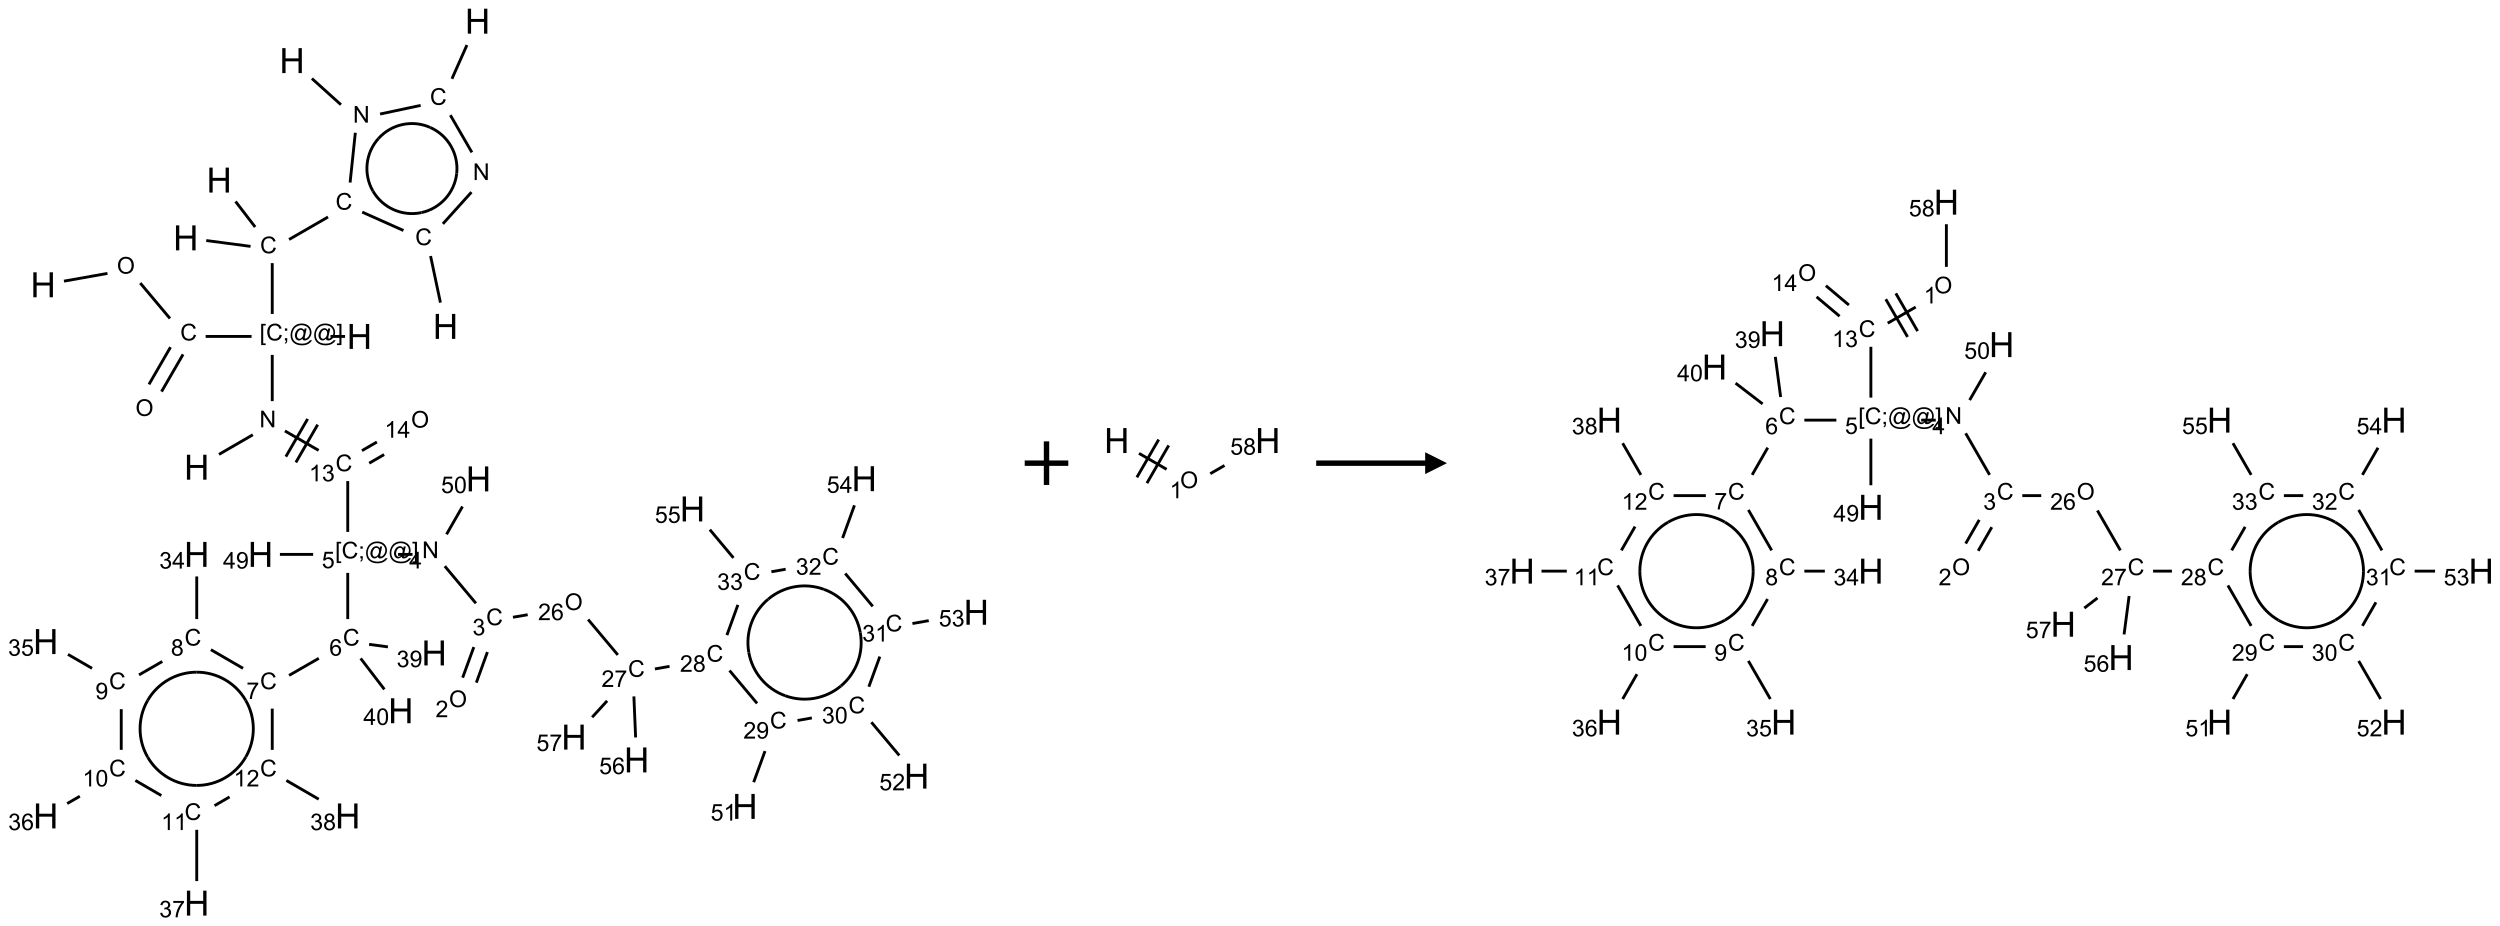 <?xml version="1.0" encoding="UTF-8"?>
<svg xmlns="http://www.w3.org/2000/svg" xmlns:xlink="http://www.w3.org/1999/xlink" width="1147" height="425" viewBox="0 0 1147 425">
<defs>
<g>
<g id="glyph-0-0">
<path d="M 2 0 L 2 -10 L 10 -10 L 10 0 Z M 2.25 -0.25 L 9.75 -0.25 L 9.75 -9.75 L 2.25 -9.75 Z M 2.25 -0.25 "/>
</g>
<g id="glyph-0-1">
<path d="M 1.281 0 L 1.281 -11.453 L 2.797 -11.453 L 2.797 -6.75 L 8.75 -6.75 L 8.75 -11.453 L 10.266 -11.453 L 10.266 0 L 8.75 0 L 8.75 -5.398 L 2.797 -5.398 L 2.797 0 Z M 1.281 0 "/>
</g>
<g id="glyph-1-0">
<path d="M 1.332 0 L 1.332 -6.668 L 6.668 -6.668 L 6.668 0 Z M 1.5 -0.168 L 6.5 -0.168 L 6.5 -6.5 L 1.5 -6.5 Z M 1.5 -0.168 "/>
</g>
<g id="glyph-1-1">
<path d="M 0.516 -3.719 C 0.516 -4.984 0.855 -5.977 1.535 -6.695 C 2.215 -7.414 3.094 -7.77 4.172 -7.77 C 4.875 -7.77 5.512 -7.602 6.078 -7.266 C 6.645 -6.93 7.074 -6.461 7.371 -5.855 C 7.668 -5.254 7.816 -4.57 7.816 -3.809 C 7.816 -3.035 7.66 -2.34 7.348 -1.73 C 7.035 -1.117 6.594 -0.656 6.02 -0.34 C 5.449 -0.027 4.828 0.129 4.168 0.129 C 3.449 0.129 2.805 -0.043 2.238 -0.391 C 1.672 -0.738 1.246 -1.211 0.953 -1.812 C 0.66 -2.414 0.516 -3.047 0.516 -3.719 Z M 1.559 -3.703 C 1.559 -2.781 1.805 -2.059 2.301 -1.527 C 2.793 -1 3.414 -0.734 4.16 -0.734 C 4.922 -0.734 5.547 -1 6.039 -1.535 C 6.531 -2.07 6.777 -2.828 6.777 -3.812 C 6.777 -4.434 6.672 -4.977 6.461 -5.441 C 6.25 -5.902 5.945 -6.262 5.539 -6.52 C 5.133 -6.773 4.68 -6.902 4.176 -6.902 C 3.461 -6.902 2.848 -6.656 2.332 -6.164 C 1.816 -5.672 1.559 -4.852 1.559 -3.703 Z M 1.559 -3.703 "/>
</g>
<g id="glyph-1-2">
<path d="M 6.27 -2.676 L 7.281 -2.422 C 7.07 -1.594 6.688 -0.961 6.137 -0.523 C 5.586 -0.086 4.914 0.129 4.121 0.129 C 3.297 0.129 2.629 -0.039 2.113 -0.371 C 1.598 -0.707 1.203 -1.191 0.934 -1.828 C 0.664 -2.465 0.531 -3.145 0.531 -3.875 C 0.531 -4.672 0.684 -5.363 0.988 -5.957 C 1.293 -6.547 1.723 -6.996 2.285 -7.305 C 2.844 -7.613 3.461 -7.766 4.137 -7.766 C 4.898 -7.766 5.543 -7.57 6.062 -7.184 C 6.582 -6.793 6.945 -6.246 7.152 -5.543 L 6.156 -5.309 C 5.98 -5.863 5.723 -6.266 5.387 -6.52 C 5.051 -6.773 4.625 -6.902 4.113 -6.902 C 3.527 -6.902 3.039 -6.762 2.645 -6.48 C 2.25 -6.199 1.973 -5.82 1.812 -5.348 C 1.652 -4.871 1.574 -4.383 1.574 -3.879 C 1.574 -3.23 1.668 -2.664 1.855 -2.18 C 2.047 -1.695 2.34 -1.332 2.738 -1.094 C 3.137 -0.855 3.57 -0.734 4.035 -0.734 C 4.602 -0.734 5.082 -0.898 5.473 -1.223 C 5.867 -1.551 6.133 -2.035 6.27 -2.676 Z M 6.27 -2.676 "/>
</g>
<g id="glyph-1-3">
<path d="M 0.723 2.121 L 0.723 -7.637 L 2.793 -7.637 L 2.793 -6.859 L 1.66 -6.859 L 1.66 1.344 L 2.793 1.344 L 2.793 2.121 Z M 0.723 2.121 "/>
</g>
<g id="glyph-1-4">
<path d="M 0.949 -4.465 L 0.949 -5.531 L 2.016 -5.531 L 2.016 -4.465 Z M 0.949 0 L 0.949 -1.066 L 2.016 -1.066 L 2.016 0 C 2.016 0.391 1.945 0.711 1.809 0.949 C 1.668 1.191 1.449 1.379 1.145 1.512 L 0.887 1.109 C 1.082 1.023 1.23 0.895 1.324 0.727 C 1.418 0.559 1.469 0.316 1.48 0 Z M 0.949 0 "/>
</g>
<g id="glyph-1-5">
<path d="M 6.047 -0.848 C 5.82 -0.59 5.57 -0.379 5.289 -0.223 C 5.008 -0.062 4.73 0.016 4.449 0.016 C 4.141 0.016 3.84 -0.074 3.547 -0.254 C 3.254 -0.434 3.02 -0.715 2.836 -1.09 C 2.652 -1.465 2.562 -1.875 2.562 -2.324 C 2.562 -2.875 2.703 -3.43 2.988 -3.98 C 3.27 -4.535 3.621 -4.953 4.043 -5.23 C 4.461 -5.508 4.871 -5.645 5.266 -5.645 C 5.566 -5.645 5.855 -5.566 6.129 -5.41 C 6.402 -5.25 6.641 -5.012 6.84 -4.688 L 7.016 -5.496 L 7.949 -5.496 L 7.199 -2 C 7.094 -1.516 7.043 -1.246 7.043 -1.191 C 7.043 -1.098 7.078 -1.02 7.148 -0.949 C 7.219 -0.883 7.305 -0.848 7.406 -0.848 C 7.59 -0.848 7.832 -0.953 8.129 -1.168 C 8.527 -1.445 8.84 -1.816 9.07 -2.285 C 9.301 -2.75 9.418 -3.234 9.418 -3.73 C 9.418 -4.309 9.27 -4.852 8.973 -5.355 C 8.676 -5.859 8.23 -6.262 7.645 -6.562 C 7.055 -6.863 6.406 -7.016 5.691 -7.016 C 4.879 -7.016 4.137 -6.824 3.465 -6.445 C 2.793 -6.066 2.273 -5.52 1.902 -4.809 C 1.535 -4.098 1.348 -3.34 1.348 -2.527 C 1.348 -1.676 1.535 -0.941 1.902 -0.328 C 2.273 0.285 2.809 0.742 3.508 1.035 C 4.207 1.328 4.984 1.473 5.832 1.473 C 6.742 1.473 7.504 1.32 8.121 1.016 C 8.734 0.711 9.195 0.34 9.5 -0.098 L 10.441 -0.098 C 10.266 0.266 9.961 0.637 9.531 1.016 C 9.102 1.395 8.59 1.695 7.996 1.914 C 7.402 2.133 6.688 2.246 5.848 2.246 C 5.078 2.246 4.367 2.145 3.715 1.949 C 3.066 1.75 2.512 1.453 2.051 1.055 C 1.594 0.656 1.25 0.199 1.016 -0.316 C 0.723 -0.973 0.578 -1.684 0.578 -2.441 C 0.578 -3.289 0.75 -4.098 1.098 -4.863 C 1.523 -5.805 2.125 -6.527 2.902 -7.027 C 3.684 -7.527 4.629 -7.777 5.738 -7.777 C 6.602 -7.777 7.375 -7.602 8.059 -7.246 C 8.746 -6.895 9.285 -6.371 9.684 -5.672 C 10.02 -5.07 10.188 -4.418 10.188 -3.715 C 10.188 -2.707 9.832 -1.812 9.125 -1.031 C 8.492 -0.328 7.801 0.02 7.051 0.02 C 6.812 0.02 6.617 -0.016 6.473 -0.09 C 6.324 -0.16 6.215 -0.266 6.145 -0.402 C 6.102 -0.488 6.066 -0.637 6.047 -0.848 Z M 3.527 -2.262 C 3.527 -1.785 3.641 -1.414 3.863 -1.152 C 4.09 -0.887 4.348 -0.754 4.641 -0.754 C 4.836 -0.754 5.039 -0.812 5.254 -0.93 C 5.469 -1.047 5.676 -1.219 5.871 -1.449 C 6.066 -1.676 6.23 -1.969 6.355 -2.32 C 6.48 -2.672 6.543 -3.027 6.543 -3.379 C 6.543 -3.852 6.426 -4.219 6.191 -4.48 C 5.957 -4.738 5.672 -4.871 5.332 -4.871 C 5.109 -4.871 4.902 -4.812 4.707 -4.699 C 4.512 -4.586 4.32 -4.406 4.137 -4.156 C 3.953 -3.906 3.805 -3.602 3.691 -3.246 C 3.582 -2.887 3.527 -2.559 3.527 -2.262 Z M 3.527 -2.262 "/>
</g>
<g id="glyph-1-6">
<path d="M 2.27 2.121 L 0.203 2.121 L 0.203 1.344 L 1.332 1.344 L 1.332 -6.859 L 0.203 -6.859 L 0.203 -7.637 L 2.27 -7.637 Z M 2.27 2.121 "/>
</g>
<g id="glyph-1-7">
<path d="M 0.812 0 L 0.812 -7.637 L 1.848 -7.637 L 5.859 -1.641 L 5.859 -7.637 L 6.828 -7.637 L 6.828 0 L 5.793 0 L 1.781 -6 L 1.781 0 Z M 0.812 0 "/>
</g>
<g id="glyph-1-8">
<path d="M 3.973 0 L 3.035 0 L 3.035 -5.973 C 2.809 -5.758 2.516 -5.543 2.148 -5.328 C 1.781 -5.113 1.453 -4.953 1.16 -4.844 L 1.16 -5.75 C 1.684 -5.996 2.145 -6.297 2.535 -6.645 C 2.93 -6.996 3.207 -7.336 3.371 -7.668 L 3.973 -7.668 Z M 3.973 0 "/>
</g>
<g id="glyph-1-9">
<path d="M 0.449 -2.016 L 1.387 -2.141 C 1.492 -1.609 1.676 -1.227 1.934 -0.992 C 2.191 -0.758 2.508 -0.641 2.879 -0.641 C 3.32 -0.641 3.695 -0.793 3.996 -1.098 C 4.301 -1.402 4.453 -1.781 4.453 -2.234 C 4.453 -2.664 4.312 -3.02 4.031 -3.301 C 3.75 -3.578 3.391 -3.719 2.957 -3.719 C 2.781 -3.719 2.562 -3.684 2.297 -3.613 L 2.402 -4.438 C 2.465 -4.43 2.516 -4.426 2.551 -4.426 C 2.949 -4.426 3.312 -4.531 3.629 -4.738 C 3.949 -4.949 4.109 -5.27 4.109 -5.703 C 4.109 -6.047 3.992 -6.332 3.762 -6.559 C 3.527 -6.785 3.227 -6.895 2.859 -6.895 C 2.496 -6.895 2.191 -6.781 1.949 -6.551 C 1.707 -6.324 1.547 -5.98 1.48 -5.52 L 0.543 -5.688 C 0.656 -6.316 0.918 -6.805 1.324 -7.148 C 1.73 -7.492 2.234 -7.668 2.84 -7.668 C 3.254 -7.668 3.641 -7.578 3.988 -7.398 C 4.34 -7.219 4.609 -6.977 4.793 -6.668 C 4.98 -6.359 5.074 -6.031 5.074 -5.684 C 5.074 -5.352 4.984 -5.051 4.809 -4.781 C 4.629 -4.512 4.367 -4.297 4.02 -4.137 C 4.473 -4.031 4.824 -3.816 5.074 -3.488 C 5.324 -3.16 5.449 -2.75 5.449 -2.254 C 5.449 -1.59 5.203 -1.023 4.719 -0.559 C 4.234 -0.098 3.617 0.137 2.875 0.137 C 2.203 0.137 1.648 -0.062 1.207 -0.465 C 0.762 -0.863 0.512 -1.379 0.449 -2.016 Z M 0.449 -2.016 "/>
</g>
<g id="glyph-1-10">
<path d="M 0.441 -2 L 1.426 -2.082 C 1.5 -1.605 1.668 -1.242 1.934 -1.004 C 2.199 -0.762 2.52 -0.641 2.895 -0.641 C 3.348 -0.641 3.73 -0.812 4.043 -1.152 C 4.355 -1.492 4.512 -1.941 4.512 -2.504 C 4.512 -3.039 4.359 -3.461 4.059 -3.77 C 3.758 -4.078 3.367 -4.234 2.879 -4.234 C 2.578 -4.234 2.305 -4.164 2.062 -4.027 C 1.82 -3.891 1.629 -3.715 1.488 -3.496 L 0.609 -3.609 L 1.348 -7.531 L 5.145 -7.531 L 5.145 -6.637 L 2.098 -6.637 L 1.688 -4.582 C 2.145 -4.902 2.625 -5.062 3.129 -5.062 C 3.797 -5.062 4.359 -4.832 4.816 -4.371 C 5.277 -3.91 5.504 -3.312 5.504 -2.59 C 5.504 -1.898 5.305 -1.301 4.902 -0.797 C 4.41 -0.18 3.742 0.129 2.895 0.129 C 2.199 0.129 1.633 -0.062 1.195 -0.453 C 0.758 -0.844 0.504 -1.359 0.441 -2 Z M 0.441 -2 "/>
</g>
<g id="glyph-1-11">
<path d="M 3.449 0 L 3.449 -1.828 L 0.137 -1.828 L 0.137 -2.688 L 3.621 -7.637 L 4.387 -7.637 L 4.387 -2.688 L 5.418 -2.688 L 5.418 -1.828 L 4.387 -1.828 L 4.387 0 Z M 3.449 -2.688 L 3.449 -6.129 L 1.059 -2.688 Z M 3.449 -2.688 "/>
</g>
<g id="glyph-1-12">
<path d="M 5.371 -0.902 L 5.371 0 L 0.324 0 C 0.316 -0.227 0.352 -0.441 0.434 -0.652 C 0.562 -0.996 0.766 -1.332 1.051 -1.668 C 1.332 -2 1.742 -2.387 2.277 -2.824 C 3.105 -3.504 3.668 -4.043 3.957 -4.441 C 4.25 -4.84 4.395 -5.215 4.395 -5.566 C 4.395 -5.938 4.262 -6.254 3.996 -6.508 C 3.73 -6.762 3.387 -6.891 2.957 -6.891 C 2.508 -6.891 2.145 -6.754 1.875 -6.484 C 1.605 -6.215 1.469 -5.84 1.465 -5.359 L 0.5 -5.457 C 0.566 -6.176 0.812 -6.727 1.246 -7.102 C 1.676 -7.477 2.254 -7.668 2.98 -7.668 C 3.711 -7.668 4.293 -7.465 4.719 -7.059 C 5.145 -6.652 5.359 -6.148 5.359 -5.547 C 5.359 -5.242 5.297 -4.941 5.172 -4.645 C 5.047 -4.352 4.84 -4.039 4.551 -3.715 C 4.262 -3.387 3.777 -2.938 3.105 -2.371 C 2.543 -1.898 2.18 -1.578 2.02 -1.41 C 1.859 -1.242 1.73 -1.07 1.625 -0.902 Z M 5.371 -0.902 "/>
</g>
<g id="glyph-1-13">
<path d="M 5.309 -5.766 L 4.375 -5.691 C 4.293 -6.059 4.172 -6.328 4.02 -6.496 C 3.766 -6.762 3.453 -6.895 3.082 -6.895 C 2.785 -6.895 2.523 -6.812 2.297 -6.645 C 2 -6.43 1.77 -6.117 1.598 -5.703 C 1.43 -5.289 1.34 -4.703 1.332 -3.938 C 1.559 -4.281 1.836 -4.535 2.16 -4.703 C 2.488 -4.871 2.828 -4.953 3.188 -4.953 C 3.812 -4.953 4.344 -4.723 4.785 -4.262 C 5.223 -3.801 5.441 -3.207 5.441 -2.48 C 5.441 -2 5.34 -1.555 5.133 -1.145 C 4.926 -0.73 4.641 -0.418 4.281 -0.199 C 3.922 0.02 3.512 0.129 3.051 0.129 C 2.27 0.129 1.633 -0.156 1.141 -0.73 C 0.648 -1.305 0.402 -2.254 0.402 -3.574 C 0.402 -5.051 0.672 -6.121 1.219 -6.793 C 1.695 -7.375 2.336 -7.668 3.141 -7.668 C 3.742 -7.668 4.234 -7.5 4.617 -7.16 C 5 -6.824 5.23 -6.359 5.309 -5.766 Z M 1.48 -2.473 C 1.48 -2.152 1.547 -1.844 1.684 -1.547 C 1.82 -1.25 2.016 -1.027 2.262 -0.871 C 2.508 -0.719 2.766 -0.641 3.035 -0.641 C 3.434 -0.641 3.773 -0.801 4.059 -1.121 C 4.344 -1.441 4.484 -1.875 4.484 -2.422 C 4.484 -2.949 4.344 -3.367 4.062 -3.668 C 3.781 -3.973 3.426 -4.125 3 -4.125 C 2.578 -4.125 2.219 -3.973 1.922 -3.668 C 1.625 -3.363 1.48 -2.969 1.48 -2.473 Z M 1.48 -2.473 "/>
</g>
<g id="glyph-1-14">
<path d="M 0.504 -6.637 L 0.504 -7.535 L 5.449 -7.535 L 5.449 -6.809 C 4.961 -6.289 4.48 -5.602 4.004 -4.746 C 3.527 -3.887 3.156 -3.004 2.895 -2.098 C 2.707 -1.461 2.59 -0.762 2.535 0 L 1.574 0 C 1.582 -0.602 1.703 -1.328 1.926 -2.176 C 2.152 -3.027 2.477 -3.848 2.898 -4.637 C 3.32 -5.426 3.77 -6.094 4.246 -6.637 Z M 0.504 -6.637 "/>
</g>
<g id="glyph-1-15">
<path d="M 1.887 -4.141 C 1.496 -4.281 1.207 -4.484 1.02 -4.75 C 0.832 -5.016 0.738 -5.328 0.738 -5.699 C 0.738 -6.254 0.938 -6.719 1.34 -7.098 C 1.738 -7.477 2.27 -7.668 2.934 -7.668 C 3.598 -7.668 4.137 -7.473 4.543 -7.086 C 4.949 -6.699 5.152 -6.227 5.152 -5.672 C 5.152 -5.316 5.059 -5.008 4.871 -4.746 C 4.688 -4.484 4.406 -4.281 4.027 -4.141 C 4.496 -3.988 4.852 -3.742 5.098 -3.402 C 5.34 -3.062 5.465 -2.656 5.465 -2.184 C 5.465 -1.531 5.234 -0.98 4.77 -0.535 C 4.309 -0.09 3.703 0.129 2.949 0.129 C 2.195 0.129 1.586 -0.094 1.125 -0.539 C 0.664 -0.984 0.434 -1.543 0.434 -2.207 C 0.434 -2.703 0.559 -3.121 0.809 -3.457 C 1.062 -3.793 1.422 -4.02 1.887 -4.141 Z M 1.699 -5.73 C 1.699 -5.367 1.812 -5.074 2.047 -4.844 C 2.281 -4.613 2.582 -4.5 2.953 -4.5 C 3.312 -4.5 3.609 -4.613 3.84 -4.84 C 4.07 -5.066 4.188 -5.348 4.188 -5.676 C 4.188 -6.02 4.07 -6.309 3.832 -6.543 C 3.594 -6.777 3.297 -6.895 2.941 -6.895 C 2.586 -6.895 2.289 -6.781 2.051 -6.551 C 1.816 -6.324 1.699 -6.047 1.699 -5.73 Z M 1.395 -2.203 C 1.395 -1.938 1.461 -1.676 1.586 -1.426 C 1.711 -1.176 1.902 -0.984 2.152 -0.848 C 2.402 -0.711 2.672 -0.641 2.957 -0.641 C 3.406 -0.641 3.777 -0.785 4.066 -1.074 C 4.359 -1.363 4.504 -1.727 4.504 -2.172 C 4.504 -2.625 4.355 -2.996 4.055 -3.293 C 3.754 -3.586 3.379 -3.734 2.926 -3.734 C 2.484 -3.734 2.121 -3.59 1.832 -3.297 C 1.543 -3.004 1.395 -2.641 1.395 -2.203 Z M 1.395 -2.203 "/>
</g>
<g id="glyph-1-16">
<path d="M 0.582 -1.766 L 1.484 -1.848 C 1.562 -1.426 1.707 -1.117 1.922 -0.926 C 2.137 -0.734 2.414 -0.641 2.75 -0.641 C 3.039 -0.641 3.289 -0.707 3.508 -0.84 C 3.727 -0.973 3.902 -1.148 4.043 -1.367 C 4.18 -1.586 4.297 -1.887 4.391 -2.262 C 4.484 -2.637 4.531 -3.016 4.531 -3.406 C 4.531 -3.449 4.531 -3.512 4.527 -3.594 C 4.34 -3.297 4.082 -3.055 3.758 -2.867 C 3.434 -2.68 3.082 -2.59 2.703 -2.59 C 2.07 -2.59 1.535 -2.816 1.098 -3.277 C 0.66 -3.734 0.441 -4.34 0.441 -5.09 C 0.441 -5.863 0.672 -6.484 1.129 -6.957 C 1.586 -7.43 2.156 -7.668 2.844 -7.668 C 3.34 -7.668 3.793 -7.531 4.207 -7.266 C 4.617 -7 4.93 -6.617 5.145 -6.121 C 5.355 -5.629 5.465 -4.91 5.465 -3.973 C 5.465 -2.996 5.359 -2.223 5.145 -1.645 C 4.934 -1.066 4.617 -0.625 4.199 -0.324 C 3.781 -0.02 3.293 0.129 2.73 0.129 C 2.133 0.129 1.645 -0.035 1.266 -0.367 C 0.887 -0.699 0.66 -1.164 0.582 -1.766 Z M 4.422 -5.137 C 4.422 -5.676 4.277 -6.102 3.992 -6.418 C 3.707 -6.734 3.359 -6.891 2.957 -6.891 C 2.543 -6.891 2.18 -6.719 1.871 -6.379 C 1.562 -6.039 1.406 -5.598 1.406 -5.059 C 1.406 -4.57 1.555 -4.176 1.848 -3.871 C 2.141 -3.566 2.5 -3.418 2.934 -3.418 C 3.367 -3.418 3.723 -3.57 4.004 -3.871 C 4.281 -4.176 4.422 -4.598 4.422 -5.137 Z M 4.422 -5.137 "/>
</g>
<g id="glyph-1-17">
<path d="M 0.441 -3.766 C 0.441 -4.668 0.535 -5.395 0.723 -5.945 C 0.906 -6.496 1.184 -6.922 1.551 -7.219 C 1.918 -7.516 2.375 -7.668 2.934 -7.668 C 3.344 -7.668 3.703 -7.586 4.012 -7.418 C 4.32 -7.254 4.574 -7.016 4.777 -6.707 C 4.977 -6.395 5.137 -6.016 5.25 -5.57 C 5.363 -5.125 5.422 -4.523 5.422 -3.766 C 5.422 -2.871 5.328 -2.148 5.145 -1.598 C 4.961 -1.047 4.688 -0.621 4.32 -0.32 C 3.953 -0.02 3.492 0.129 2.934 0.129 C 2.195 0.129 1.617 -0.133 1.199 -0.66 C 0.695 -1.297 0.441 -2.332 0.441 -3.766 Z M 1.406 -3.766 C 1.406 -2.512 1.555 -1.68 1.848 -1.262 C 2.141 -0.848 2.5 -0.641 2.934 -0.641 C 3.363 -0.641 3.727 -0.848 4.02 -1.266 C 4.312 -1.684 4.457 -2.516 4.457 -3.766 C 4.457 -5.023 4.312 -5.859 4.02 -6.27 C 3.727 -6.684 3.359 -6.891 2.922 -6.891 C 2.492 -6.891 2.148 -6.707 1.891 -6.344 C 1.566 -5.879 1.406 -5.02 1.406 -3.766 Z M 1.406 -3.766 "/>
</g>
</g>
</defs>
<path fill="none" stroke-width="0.033" stroke-linecap="butt" stroke-linejoin="miter" stroke="rgb(0%, 0%, 0%)" stroke-opacity="1" stroke-miterlimit="10" d="M 0.239 2.982 L 0.738 2.893 " transform="matrix(40, 0, 0, 40, 19.785, 9.715)"/>
<path fill="none" stroke-width="0.033" stroke-linecap="butt" stroke-linejoin="miter" stroke="rgb(0%, 0%, 0%)" stroke-opacity="1" stroke-miterlimit="10" d="M 1.114 3.004 L 1.455 3.41 " transform="matrix(40, 0, 0, 40, 19.785, 9.715)"/>
<path fill="none" stroke-width="0.033" stroke-linecap="butt" stroke-linejoin="miter" stroke="rgb(0%, 0%, 0%)" stroke-opacity="1" stroke-miterlimit="10" d="M 1.461 3.739 L 1.214 4.166 " transform="matrix(40, 0, 0, 40, 19.785, 9.715)"/>
<path fill="none" stroke-width="0.033" stroke-linecap="butt" stroke-linejoin="miter" stroke="rgb(0%, 0%, 0%)" stroke-opacity="1" stroke-miterlimit="10" d="M 1.605 3.822 L 1.358 4.249 " transform="matrix(40, 0, 0, 40, 19.785, 9.715)"/>
<path fill="none" stroke-width="0.033" stroke-linecap="butt" stroke-linejoin="miter" stroke="rgb(0%, 0%, 0%)" stroke-opacity="1" stroke-miterlimit="10" d="M 1.864 3.616 L 2.391 3.616 " transform="matrix(40, 0, 0, 40, 19.785, 9.715)"/>
<path fill="none" stroke-width="0.033" stroke-linecap="butt" stroke-linejoin="miter" stroke="rgb(0%, 0%, 0%)" stroke-opacity="1" stroke-miterlimit="10" d="M 3.296 3.616 L 3.463 3.616 " transform="matrix(40, 0, 0, 40, 19.785, 9.715)"/>
<path fill="none" stroke-width="0.033" stroke-linecap="butt" stroke-linejoin="miter" stroke="rgb(0%, 0%, 0%)" stroke-opacity="1" stroke-miterlimit="10" d="M 2.628 3.828 L 2.628 4.358 " transform="matrix(40, 0, 0, 40, 19.785, 9.715)"/>
<path fill="none" stroke-width="0.033" stroke-linecap="butt" stroke-linejoin="miter" stroke="rgb(0%, 0%, 0%)" stroke-opacity="1" stroke-miterlimit="10" d="M 2.405 4.744 L 2.017 4.969 " transform="matrix(40, 0, 0, 40, 19.785, 9.715)"/>
<path fill="none" stroke-width="0.033" stroke-linecap="butt" stroke-linejoin="miter" stroke="rgb(0%, 0%, 0%)" stroke-opacity="1" stroke-miterlimit="10" d="M 2.773 4.7 L 3.16 4.923 " transform="matrix(40, 0, 0, 40, 19.785, 9.715)"/>
<path fill="none" stroke-width="0.033" stroke-linecap="butt" stroke-linejoin="miter" stroke="rgb(0%, 0%, 0%)" stroke-opacity="1" stroke-miterlimit="10" d="M 2.899 5.061 L 3.149 4.628 " transform="matrix(40, 0, 0, 40, 19.785, 9.715)"/>
<path fill="none" stroke-width="0.033" stroke-linecap="butt" stroke-linejoin="miter" stroke="rgb(0%, 0%, 0%)" stroke-opacity="1" stroke-miterlimit="10" d="M 2.784 4.995 L 3.034 4.562 " transform="matrix(40, 0, 0, 40, 19.785, 9.715)"/>
<path fill="none" stroke-width="0.033" stroke-linecap="butt" stroke-linejoin="miter" stroke="rgb(0%, 0%, 0%)" stroke-opacity="1" stroke-miterlimit="10" d="M 3.494 5.275 L 3.494 5.858 " transform="matrix(40, 0, 0, 40, 19.785, 9.715)"/>
<path fill="none" stroke-width="0.033" stroke-linecap="butt" stroke-linejoin="miter" stroke="rgb(0%, 0%, 0%)" stroke-opacity="1" stroke-miterlimit="10" d="M 4.071 6.116 L 4.237 6.116 " transform="matrix(40, 0, 0, 40, 19.785, 9.715)"/>
<path fill="none" stroke-width="0.033" stroke-linecap="butt" stroke-linejoin="miter" stroke="rgb(0%, 0%, 0%)" stroke-opacity="1" stroke-miterlimit="10" d="M 4.607 6.251 L 4.964 6.677 " transform="matrix(40, 0, 0, 40, 19.785, 9.715)"/>
<path fill="none" stroke-width="0.033" stroke-linecap="butt" stroke-linejoin="miter" stroke="rgb(0%, 0%, 0%)" stroke-opacity="1" stroke-miterlimit="10" d="M 4.94 7.179 L 4.812 7.53 " transform="matrix(40, 0, 0, 40, 19.785, 9.715)"/>
<path fill="none" stroke-width="0.033" stroke-linecap="butt" stroke-linejoin="miter" stroke="rgb(0%, 0%, 0%)" stroke-opacity="1" stroke-miterlimit="10" d="M 5.096 7.236 L 4.969 7.587 " transform="matrix(40, 0, 0, 40, 19.785, 9.715)"/>
<path fill="none" stroke-width="0.033" stroke-linecap="butt" stroke-linejoin="miter" stroke="rgb(0%, 0%, 0%)" stroke-opacity="1" stroke-miterlimit="10" d="M 5.389 6.837 L 5.558 6.808 " transform="matrix(40, 0, 0, 40, 19.785, 9.715)"/>
<path fill="none" stroke-width="0.033" stroke-linecap="butt" stroke-linejoin="miter" stroke="rgb(0%, 0%, 0%)" stroke-opacity="1" stroke-miterlimit="10" d="M 6.251 6.863 L 6.592 7.269 " transform="matrix(40, 0, 0, 40, 19.785, 9.715)"/>
<path fill="none" stroke-width="0.033" stroke-linecap="butt" stroke-linejoin="miter" stroke="rgb(0%, 0%, 0%)" stroke-opacity="1" stroke-miterlimit="10" d="M 7.017 7.43 L 7.185 7.4 " transform="matrix(40, 0, 0, 40, 19.785, 9.715)"/>
<path fill="none" stroke-width="0.033" stroke-linecap="butt" stroke-linejoin="miter" stroke="rgb(0%, 0%, 0%)" stroke-opacity="1" stroke-miterlimit="10" d="M 7.873 7.448 L 8.189 7.825 " transform="matrix(40, 0, 0, 40, 19.785, 9.715)"/>
<path fill="none" stroke-width="0.033" stroke-linecap="butt" stroke-linejoin="miter" stroke="rgb(0%, 0%, 0%)" stroke-opacity="1" stroke-miterlimit="10" d="M 8.28 8.372 L 8.15 8.729 " transform="matrix(40, 0, 0, 40, 19.785, 9.715)"/>
<path fill="none" stroke-width="0.033" stroke-linecap="butt" stroke-linejoin="miter" stroke="rgb(0%, 0%, 0%)" stroke-opacity="1" stroke-miterlimit="10" d="M 8.653 8.021 L 8.817 7.992 " transform="matrix(40, 0, 0, 40, 19.785, 9.715)"/>
<path fill="none" stroke-width="0.033" stroke-linecap="butt" stroke-linejoin="miter" stroke="rgb(0%, 0%, 0%)" stroke-opacity="1" stroke-miterlimit="10" d="M 9.5 8.041 L 9.82 8.422 " transform="matrix(40, 0, 0, 40, 19.785, 9.715)"/>
<path fill="none" stroke-width="0.033" stroke-linecap="butt" stroke-linejoin="miter" stroke="rgb(0%, 0%, 0%)" stroke-opacity="1" stroke-miterlimit="10" d="M 9.471 7.634 L 9.597 7.288 " transform="matrix(40, 0, 0, 40, 19.785, 9.715)"/>
<path fill="none" stroke-width="0.033" stroke-linecap="butt" stroke-linejoin="miter" stroke="rgb(0%, 0%, 0%)" stroke-opacity="1" stroke-miterlimit="10" d="M 9.971 6.909 L 10.158 6.876 " transform="matrix(40, 0, 0, 40, 19.785, 9.715)"/>
<path fill="none" stroke-width="0.033" stroke-linecap="butt" stroke-linejoin="miter" stroke="rgb(0%, 0%, 0%)" stroke-opacity="1" stroke-miterlimit="10" d="M 9.516 6.712 L 9.2 6.335 " transform="matrix(40, 0, 0, 40, 19.785, 9.715)"/>
<path fill="none" stroke-width="0.033" stroke-linecap="butt" stroke-linejoin="miter" stroke="rgb(0%, 0%, 0%)" stroke-opacity="1" stroke-miterlimit="10" d="M 9.17 5.928 L 9.306 5.553 " transform="matrix(40, 0, 0, 40, 19.785, 9.715)"/>
<path fill="none" stroke-width="0.033" stroke-linecap="butt" stroke-linejoin="miter" stroke="rgb(0%, 0%, 0%)" stroke-opacity="1" stroke-miterlimit="10" d="M 8.517 6.286 L 8.353 6.315 " transform="matrix(40, 0, 0, 40, 19.785, 9.715)"/>
<path fill="none" stroke-width="0.033" stroke-linecap="butt" stroke-linejoin="miter" stroke="rgb(0%, 0%, 0%)" stroke-opacity="1" stroke-miterlimit="10" d="M 7.969 6.695 L 7.843 7.042 " transform="matrix(40, 0, 0, 40, 19.785, 9.715)"/>
<path fill="none" stroke-width="0.033" stroke-linecap="butt" stroke-linejoin="miter" stroke="rgb(0%, 0%, 0%)" stroke-opacity="1" stroke-miterlimit="10" d="M 7.918 6.156 L 7.647 5.832 " transform="matrix(40, 0, 0, 40, 19.785, 9.715)"/>
<path fill="none" stroke-width="0.033" stroke-linecap="butt" stroke-linejoin="miter" stroke="rgb(0%, 0%, 0%)" stroke-opacity="1" stroke-miterlimit="10" d="M 6.776 7.745 L 6.796 8.216 " transform="matrix(40, 0, 0, 40, 19.785, 9.715)"/>
<path fill="none" stroke-width="0.033" stroke-linecap="butt" stroke-linejoin="miter" stroke="rgb(0%, 0%, 0%)" stroke-opacity="1" stroke-miterlimit="10" d="M 6.469 7.796 L 6.297 7.984 " transform="matrix(40, 0, 0, 40, 19.785, 9.715)"/>
<path fill="none" stroke-width="0.033" stroke-linecap="butt" stroke-linejoin="miter" stroke="rgb(0%, 0%, 0%)" stroke-opacity="1" stroke-miterlimit="10" d="M 4.627 5.886 L 4.81 5.567 " transform="matrix(40, 0, 0, 40, 19.785, 9.715)"/>
<path fill="none" stroke-width="0.033" stroke-linecap="butt" stroke-linejoin="miter" stroke="rgb(0%, 0%, 0%)" stroke-opacity="1" stroke-miterlimit="10" d="M 3.494 6.328 L 3.494 6.858 " transform="matrix(40, 0, 0, 40, 19.785, 9.715)"/>
<path fill="none" stroke-width="0.033" stroke-linecap="butt" stroke-linejoin="miter" stroke="rgb(0%, 0%, 0%)" stroke-opacity="1" stroke-miterlimit="10" d="M 3.162 7.308 L 2.821 7.504 " transform="matrix(40, 0, 0, 40, 19.785, 9.715)"/>
<path fill="none" stroke-width="0.033" stroke-linecap="butt" stroke-linejoin="miter" stroke="rgb(0%, 0%, 0%)" stroke-opacity="1" stroke-miterlimit="10" d="M 2.293 7.423 L 1.924 7.209 " transform="matrix(40, 0, 0, 40, 19.785, 9.715)"/>
<path fill="none" stroke-width="0.033" stroke-linecap="butt" stroke-linejoin="miter" stroke="rgb(0%, 0%, 0%)" stroke-opacity="1" stroke-miterlimit="10" d="M 1.762 6.858 L 1.762 6.369 " transform="matrix(40, 0, 0, 40, 19.785, 9.715)"/>
<path fill="none" stroke-width="0.033" stroke-linecap="butt" stroke-linejoin="miter" stroke="rgb(0%, 0%, 0%)" stroke-opacity="1" stroke-miterlimit="10" d="M 1.367 7.344 L 1.1 7.498 " transform="matrix(40, 0, 0, 40, 19.785, 9.715)"/>
<path fill="none" stroke-width="0.033" stroke-linecap="butt" stroke-linejoin="miter" stroke="rgb(0%, 0%, 0%)" stroke-opacity="1" stroke-miterlimit="10" d="M 0.561 7.423 L 0.285 7.263 " transform="matrix(40, 0, 0, 40, 19.785, 9.715)"/>
<path fill="none" stroke-width="0.033" stroke-linecap="butt" stroke-linejoin="miter" stroke="rgb(0%, 0%, 0%)" stroke-opacity="1" stroke-miterlimit="10" d="M 0.896 7.891 L 0.896 8.358 " transform="matrix(40, 0, 0, 40, 19.785, 9.715)"/>
<path fill="none" stroke-width="0.033" stroke-linecap="butt" stroke-linejoin="miter" stroke="rgb(0%, 0%, 0%)" stroke-opacity="1" stroke-miterlimit="10" d="M 0.421 8.89 L 0.276 8.974 " transform="matrix(40, 0, 0, 40, 19.785, 9.715)"/>
<path fill="none" stroke-width="0.033" stroke-linecap="butt" stroke-linejoin="miter" stroke="rgb(0%, 0%, 0%)" stroke-opacity="1" stroke-miterlimit="10" d="M 1.058 8.709 L 1.356 8.882 " transform="matrix(40, 0, 0, 40, 19.785, 9.715)"/>
<path fill="none" stroke-width="0.033" stroke-linecap="butt" stroke-linejoin="miter" stroke="rgb(0%, 0%, 0%)" stroke-opacity="1" stroke-miterlimit="10" d="M 1.762 9.275 L 1.762 9.863 " transform="matrix(40, 0, 0, 40, 19.785, 9.715)"/>
<path fill="none" stroke-width="0.033" stroke-linecap="butt" stroke-linejoin="miter" stroke="rgb(0%, 0%, 0%)" stroke-opacity="1" stroke-miterlimit="10" d="M 1.966 8.998 L 2.138 8.898 " transform="matrix(40, 0, 0, 40, 19.785, 9.715)"/>
<path fill="none" stroke-width="0.033" stroke-linecap="butt" stroke-linejoin="miter" stroke="rgb(0%, 0%, 0%)" stroke-opacity="1" stroke-miterlimit="10" d="M 2.628 8.358 L 2.628 7.885 " transform="matrix(40, 0, 0, 40, 19.785, 9.715)"/>
<path fill="none" stroke-width="0.033" stroke-linecap="butt" stroke-linejoin="miter" stroke="rgb(0%, 0%, 0%)" stroke-opacity="1" stroke-miterlimit="10" d="M 2.79 8.709 L 3.161 8.924 " transform="matrix(40, 0, 0, 40, 19.785, 9.715)"/>
<path fill="none" stroke-width="0.033" stroke-linecap="butt" stroke-linejoin="miter" stroke="rgb(0%, 0%, 0%)" stroke-opacity="1" stroke-miterlimit="10" d="M 3.739 7.148 L 3.955 7.177 " transform="matrix(40, 0, 0, 40, 19.785, 9.715)"/>
<path fill="none" stroke-width="0.033" stroke-linecap="butt" stroke-linejoin="miter" stroke="rgb(0%, 0%, 0%)" stroke-opacity="1" stroke-miterlimit="10" d="M 3.642 7.309 L 3.914 7.664 " transform="matrix(40, 0, 0, 40, 19.785, 9.715)"/>
<path fill="none" stroke-width="0.033" stroke-linecap="butt" stroke-linejoin="miter" stroke="rgb(0%, 0%, 0%)" stroke-opacity="1" stroke-miterlimit="10" d="M 3.097 6.116 L 2.716 6.116 " transform="matrix(40, 0, 0, 40, 19.785, 9.715)"/>
<path fill="none" stroke-width="0.033" stroke-linecap="butt" stroke-linejoin="miter" stroke="rgb(0%, 0%, 0%)" stroke-opacity="1" stroke-miterlimit="10" d="M 3.74 5.07 L 3.911 4.971 " transform="matrix(40, 0, 0, 40, 19.785, 9.715)"/>
<path fill="none" stroke-width="0.033" stroke-linecap="butt" stroke-linejoin="miter" stroke="rgb(0%, 0%, 0%)" stroke-opacity="1" stroke-miterlimit="10" d="M 3.657 4.926 L 3.828 4.827 " transform="matrix(40, 0, 0, 40, 19.785, 9.715)"/>
<path fill="none" stroke-width="0.033" stroke-linecap="butt" stroke-linejoin="miter" stroke="rgb(0%, 0%, 0%)" stroke-opacity="1" stroke-miterlimit="10" d="M 2.628 3.358 L 2.628 2.775 " transform="matrix(40, 0, 0, 40, 19.785, 9.715)"/>
<path fill="none" stroke-width="0.033" stroke-linecap="butt" stroke-linejoin="miter" stroke="rgb(0%, 0%, 0%)" stroke-opacity="1" stroke-miterlimit="10" d="M 2.379 2.583 L 1.871 2.516 " transform="matrix(40, 0, 0, 40, 19.785, 9.715)"/>
<path fill="none" stroke-width="0.033" stroke-linecap="butt" stroke-linejoin="miter" stroke="rgb(0%, 0%, 0%)" stroke-opacity="1" stroke-miterlimit="10" d="M 2.432 2.361 L 2.207 2.068 " transform="matrix(40, 0, 0, 40, 19.785, 9.715)"/>
<path fill="none" stroke-width="0.033" stroke-linecap="butt" stroke-linejoin="miter" stroke="rgb(0%, 0%, 0%)" stroke-opacity="1" stroke-miterlimit="10" d="M 2.821 2.504 L 3.268 2.246 " transform="matrix(40, 0, 0, 40, 19.785, 9.715)"/>
<path fill="none" stroke-width="0.033" stroke-linecap="butt" stroke-linejoin="miter" stroke="rgb(0%, 0%, 0%)" stroke-opacity="1" stroke-miterlimit="10" d="M 3.66 2.19 L 4.133 2.401 " transform="matrix(40, 0, 0, 40, 19.785, 9.715)"/>
<path fill="none" stroke-width="0.033" stroke-linecap="butt" stroke-linejoin="miter" stroke="rgb(0%, 0%, 0%)" stroke-opacity="1" stroke-miterlimit="10" d="M 4.444 2.694 L 4.557 3.228 " transform="matrix(40, 0, 0, 40, 19.785, 9.715)"/>
<path fill="none" stroke-width="0.033" stroke-linecap="butt" stroke-linejoin="miter" stroke="rgb(0%, 0%, 0%)" stroke-opacity="1" stroke-miterlimit="10" d="M 4.585 2.325 L 4.913 1.961 " transform="matrix(40, 0, 0, 40, 19.785, 9.715)"/>
<path fill="none" stroke-width="0.033" stroke-linecap="butt" stroke-linejoin="miter" stroke="rgb(0%, 0%, 0%)" stroke-opacity="1" stroke-miterlimit="10" d="M 4.918 1.505 L 4.671 1.078 " transform="matrix(40, 0, 0, 40, 19.785, 9.715)"/>
<path fill="none" stroke-width="0.033" stroke-linecap="butt" stroke-linejoin="miter" stroke="rgb(0%, 0%, 0%)" stroke-opacity="1" stroke-miterlimit="10" d="M 4.689 0.661 L 4.861 0.274 " transform="matrix(40, 0, 0, 40, 19.785, 9.715)"/>
<path fill="none" stroke-width="0.033" stroke-linecap="butt" stroke-linejoin="miter" stroke="rgb(0%, 0%, 0%)" stroke-opacity="1" stroke-miterlimit="10" d="M 4.33 0.966 L 3.865 1.065 " transform="matrix(40, 0, 0, 40, 19.785, 9.715)"/>
<path fill="none" stroke-width="0.033" stroke-linecap="butt" stroke-linejoin="miter" stroke="rgb(0%, 0%, 0%)" stroke-opacity="1" stroke-miterlimit="10" d="M 3.581 1.28 L 3.521 1.851 " transform="matrix(40, 0, 0, 40, 19.785, 9.715)"/>
<path fill="none" stroke-width="0.033" stroke-linecap="butt" stroke-linejoin="miter" stroke="rgb(0%, 0%, 0%)" stroke-opacity="1" stroke-miterlimit="10" d="M 3.416 0.958 L 3.083 0.658 " transform="matrix(40, 0, 0, 40, 19.785, 9.715)"/>
<path fill="none" stroke-width="0.033" stroke-linecap="butt" stroke-linejoin="miter" stroke="rgb(0%, 0%, 0%)" stroke-opacity="1" stroke-miterlimit="10" d="M 8.511 7.737 C 8.293 7.658 8.134 7.468 8.094 7.24 " transform="matrix(40, 0, 0, 40, 19.785, 9.715)"/>
<path fill="none" stroke-width="0.033" stroke-linecap="butt" stroke-linejoin="miter" stroke="rgb(0%, 0%, 0%)" stroke-opacity="1" stroke-miterlimit="10" d="M 9.151 7.625 C 8.973 7.774 8.729 7.817 8.511 7.737 " transform="matrix(40, 0, 0, 40, 19.785, 9.715)"/>
<path fill="none" stroke-width="0.033" stroke-linecap="butt" stroke-linejoin="miter" stroke="rgb(0%, 0%, 0%)" stroke-opacity="1" stroke-miterlimit="10" d="M 9.373 7.014 C 9.414 7.243 9.329 7.475 9.151 7.625 " transform="matrix(40, 0, 0, 40, 19.785, 9.715)"/>
<path fill="none" stroke-width="0.033" stroke-linecap="butt" stroke-linejoin="miter" stroke="rgb(0%, 0%, 0%)" stroke-opacity="1" stroke-miterlimit="10" d="M 8.956 6.517 C 9.174 6.596 9.333 6.786 9.373 7.014 " transform="matrix(40, 0, 0, 40, 19.785, 9.715)"/>
<path fill="none" stroke-width="0.033" stroke-linecap="butt" stroke-linejoin="miter" stroke="rgb(0%, 0%, 0%)" stroke-opacity="1" stroke-miterlimit="10" d="M 8.316 6.63 C 8.494 6.48 8.738 6.437 8.956 6.517 " transform="matrix(40, 0, 0, 40, 19.785, 9.715)"/>
<path fill="none" stroke-width="0.033" stroke-linecap="butt" stroke-linejoin="miter" stroke="rgb(0%, 0%, 0%)" stroke-opacity="1" stroke-miterlimit="10" d="M 8.094 7.24 C 8.054 7.011 8.138 6.779 8.316 6.63 " transform="matrix(40, 0, 0, 40, 19.785, 9.715)"/>
<path fill="none" stroke-width="0.033" stroke-linecap="butt" stroke-linejoin="miter" stroke="rgb(0%, 0%, 0%)" stroke-opacity="1" stroke-miterlimit="10" d="M 1.762 7.467 C 1.994 7.467 2.208 7.59 2.324 7.791 " transform="matrix(40, 0, 0, 40, 19.785, 9.715)"/>
<path fill="none" stroke-width="0.033" stroke-linecap="butt" stroke-linejoin="miter" stroke="rgb(0%, 0%, 0%)" stroke-opacity="1" stroke-miterlimit="10" d="M 1.199 7.791 C 1.315 7.59 1.529 7.467 1.762 7.467 " transform="matrix(40, 0, 0, 40, 19.785, 9.715)"/>
<path fill="none" stroke-width="0.033" stroke-linecap="butt" stroke-linejoin="miter" stroke="rgb(0%, 0%, 0%)" stroke-opacity="1" stroke-miterlimit="10" d="M 1.199 8.441 C 1.083 8.24 1.083 7.992 1.199 7.791 " transform="matrix(40, 0, 0, 40, 19.785, 9.715)"/>
<path fill="none" stroke-width="0.033" stroke-linecap="butt" stroke-linejoin="miter" stroke="rgb(0%, 0%, 0%)" stroke-opacity="1" stroke-miterlimit="10" d="M 1.762 8.766 C 1.529 8.766 1.315 8.642 1.199 8.441 " transform="matrix(40, 0, 0, 40, 19.785, 9.715)"/>
<path fill="none" stroke-width="0.033" stroke-linecap="butt" stroke-linejoin="miter" stroke="rgb(0%, 0%, 0%)" stroke-opacity="1" stroke-miterlimit="10" d="M 2.324 8.441 C 2.208 8.642 1.994 8.766 1.762 8.766 " transform="matrix(40, 0, 0, 40, 19.785, 9.715)"/>
<path fill="none" stroke-width="0.033" stroke-linecap="butt" stroke-linejoin="miter" stroke="rgb(0%, 0%, 0%)" stroke-opacity="1" stroke-miterlimit="10" d="M 2.324 7.791 C 2.44 7.992 2.44 8.24 2.324 8.441 " transform="matrix(40, 0, 0, 40, 19.785, 9.715)"/>
<path fill="none" stroke-width="0.033" stroke-linecap="butt" stroke-linejoin="miter" stroke="rgb(0%, 0%, 0%)" stroke-opacity="1" stroke-miterlimit="10" d="M 4.338 2.196 C 4.119 2.242 3.895 2.142 3.783 1.949 " transform="matrix(40, 0, 0, 40, 19.785, 9.715)"/>
<path fill="none" stroke-width="0.033" stroke-linecap="butt" stroke-linejoin="miter" stroke="rgb(0%, 0%, 0%)" stroke-opacity="1" stroke-miterlimit="10" d="M 4.744 1.745 C 4.72 1.967 4.556 2.149 4.338 2.196 " transform="matrix(40, 0, 0, 40, 19.785, 9.715)"/>
<path fill="none" stroke-width="0.033" stroke-linecap="butt" stroke-linejoin="miter" stroke="rgb(0%, 0%, 0%)" stroke-opacity="1" stroke-miterlimit="10" d="M 4.44 1.219 C 4.645 1.31 4.767 1.522 4.744 1.745 " transform="matrix(40, 0, 0, 40, 19.785, 9.715)"/>
<path fill="none" stroke-width="0.033" stroke-linecap="butt" stroke-linejoin="miter" stroke="rgb(0%, 0%, 0%)" stroke-opacity="1" stroke-miterlimit="10" d="M 3.847 1.345 C 3.996 1.179 4.236 1.128 4.44 1.219 " transform="matrix(40, 0, 0, 40, 19.785, 9.715)"/>
<path fill="none" stroke-width="0.033" stroke-linecap="butt" stroke-linejoin="miter" stroke="rgb(0%, 0%, 0%)" stroke-opacity="1" stroke-miterlimit="10" d="M 3.783 1.949 C 3.671 1.755 3.697 1.511 3.847 1.345 " transform="matrix(40, 0, 0, 40, 19.785, 9.715)"/>
<g fill="rgb(0%, 0%, 0%)" fill-opacity="1">
<use xlink:href="#glyph-0-1" x="14.012" y="136.387"/>
</g>
<g fill="rgb(0%, 0%, 0%)" fill-opacity="1">
<use xlink:href="#glyph-1-1" x="53.602" y="125.562"/>
</g>
<g fill="rgb(0%, 0%, 0%)" fill-opacity="1">
<use xlink:href="#glyph-1-2" x="82.672" y="156.199"/>
</g>
<g fill="rgb(0%, 0%, 0%)" fill-opacity="1">
<use xlink:href="#glyph-1-1" x="62.137" y="190.844"/>
</g>
<g fill="rgb(0%, 0%, 0%)" fill-opacity="1">
<use xlink:href="#glyph-1-3" x="119.102" y="156.207"/>
<use xlink:href="#glyph-1-2" x="122.065" y="156.207"/>
<use xlink:href="#glyph-1-4" x="129.768" y="156.207"/>
<use xlink:href="#glyph-1-5" x="132.732" y="156.207"/>
<use xlink:href="#glyph-1-5" x="143.56" y="156.207"/>
<use xlink:href="#glyph-1-6" x="154.388" y="156.207"/>
</g>
<g fill="rgb(0%, 0%, 0%)" fill-opacity="1">
<use xlink:href="#glyph-0-1" x="159.117" y="160.082"/>
</g>
<g fill="rgb(0%, 0%, 0%)" fill-opacity="1">
<use xlink:href="#glyph-1-7" x="119.016" y="196.066"/>
</g>
<g fill="rgb(0%, 0%, 0%)" fill-opacity="1">
<use xlink:href="#glyph-0-1" x="84.477" y="220.082"/>
</g>
<g fill="rgb(0%, 0%, 0%)" fill-opacity="1">
<use xlink:href="#glyph-1-2" x="153.938" y="216.199"/>
</g>
<g fill="rgb(0%, 0%, 0%)" fill-opacity="1">
<use xlink:href="#glyph-1-8" x="141.754" y="220.836"/>
<use xlink:href="#glyph-1-9" x="147.686" y="220.836"/>
</g>
<g fill="rgb(0%, 0%, 0%)" fill-opacity="1">
<use xlink:href="#glyph-1-3" x="153.742" y="256.207"/>
<use xlink:href="#glyph-1-2" x="156.706" y="256.207"/>
<use xlink:href="#glyph-1-4" x="164.409" y="256.207"/>
<use xlink:href="#glyph-1-5" x="167.372" y="256.207"/>
<use xlink:href="#glyph-1-5" x="178.201" y="256.207"/>
<use xlink:href="#glyph-1-6" x="189.029" y="256.207"/>
</g>
<g fill="rgb(0%, 0%, 0%)" fill-opacity="1">
<use xlink:href="#glyph-1-10" x="147.629" y="260.703"/>
</g>
<g fill="rgb(0%, 0%, 0%)" fill-opacity="1">
<use xlink:href="#glyph-1-7" x="193.656" y="256.066"/>
</g>
<g fill="rgb(0%, 0%, 0%)" fill-opacity="1">
<use xlink:href="#glyph-1-11" x="187.719" y="260.805"/>
</g>
<g fill="rgb(0%, 0%, 0%)" fill-opacity="1">
<use xlink:href="#glyph-1-2" x="223.023" y="286.84"/>
</g>
<g fill="rgb(0%, 0%, 0%)" fill-opacity="1">
<use xlink:href="#glyph-1-9" x="216.773" y="291.477"/>
</g>
<g fill="rgb(0%, 0%, 0%)" fill-opacity="1">
<use xlink:href="#glyph-1-1" x="205.984" y="324.434"/>
</g>
<g fill="rgb(0%, 0%, 0%)" fill-opacity="1">
<use xlink:href="#glyph-1-12" x="199.797" y="329.062"/>
</g>
<g fill="rgb(0%, 0%, 0%)" fill-opacity="1">
<use xlink:href="#glyph-1-1" x="259.059" y="279.898"/>
</g>
<g fill="rgb(0%, 0%, 0%)" fill-opacity="1">
<use xlink:href="#glyph-1-12" x="246.863" y="284.531"/>
<use xlink:href="#glyph-1-13" x="252.796" y="284.531"/>
</g>
<g fill="rgb(0%, 0%, 0%)" fill-opacity="1">
<use xlink:href="#glyph-1-2" x="288.129" y="310.535"/>
</g>
<g fill="rgb(0%, 0%, 0%)" fill-opacity="1">
<use xlink:href="#glyph-1-12" x="275.945" y="315.172"/>
<use xlink:href="#glyph-1-14" x="281.878" y="315.172"/>
</g>
<g fill="rgb(0%, 0%, 0%)" fill-opacity="1">
<use xlink:href="#glyph-1-2" x="324.145" y="303.59"/>
</g>
<g fill="rgb(0%, 0%, 0%)" fill-opacity="1">
<use xlink:href="#glyph-1-12" x="311.945" y="308.227"/>
<use xlink:href="#glyph-1-15" x="317.878" y="308.227"/>
</g>
<g fill="rgb(0%, 0%, 0%)" fill-opacity="1">
<use xlink:href="#glyph-1-2" x="353.23" y="334.23"/>
</g>
<g fill="rgb(0%, 0%, 0%)" fill-opacity="1">
<use xlink:href="#glyph-1-12" x="341.035" y="338.867"/>
<use xlink:href="#glyph-1-16" x="346.967" y="338.867"/>
</g>
<g fill="rgb(0%, 0%, 0%)" fill-opacity="1">
<use xlink:href="#glyph-0-1" x="335.996" y="375.703"/>
</g>
<g fill="rgb(0%, 0%, 0%)" fill-opacity="1">
<use xlink:href="#glyph-1-10" x="326.035" y="376.496"/>
<use xlink:href="#glyph-1-8" x="331.967" y="376.496"/>
</g>
<g fill="rgb(0%, 0%, 0%)" fill-opacity="1">
<use xlink:href="#glyph-1-2" x="389.25" y="327.285"/>
</g>
<g fill="rgb(0%, 0%, 0%)" fill-opacity="1">
<use xlink:href="#glyph-1-9" x="377.09" y="331.922"/>
<use xlink:href="#glyph-1-17" x="383.022" y="331.922"/>
</g>
<g fill="rgb(0%, 0%, 0%)" fill-opacity="1">
<use xlink:href="#glyph-0-1" x="414.781" y="361.812"/>
</g>
<g fill="rgb(0%, 0%, 0%)" fill-opacity="1">
<use xlink:href="#glyph-1-10" x="403.422" y="362.602"/>
<use xlink:href="#glyph-1-12" x="409.354" y="362.602"/>
</g>
<g fill="rgb(0%, 0%, 0%)" fill-opacity="1">
<use xlink:href="#glyph-1-2" x="406.305" y="289.699"/>
</g>
<g fill="rgb(0%, 0%, 0%)" fill-opacity="1">
<use xlink:href="#glyph-1-9" x="395.594" y="294.336"/>
<use xlink:href="#glyph-1-8" x="401.526" y="294.336"/>
</g>
<g fill="rgb(0%, 0%, 0%)" fill-opacity="1">
<use xlink:href="#glyph-0-1" x="442.141" y="286.637"/>
</g>
<g fill="rgb(0%, 0%, 0%)" fill-opacity="1">
<use xlink:href="#glyph-1-10" x="430.707" y="287.43"/>
<use xlink:href="#glyph-1-9" x="436.639" y="287.43"/>
</g>
<g fill="rgb(0%, 0%, 0%)" fill-opacity="1">
<use xlink:href="#glyph-1-2" x="377.219" y="259.059"/>
</g>
<g fill="rgb(0%, 0%, 0%)" fill-opacity="1">
<use xlink:href="#glyph-1-9" x="365.113" y="263.691"/>
<use xlink:href="#glyph-1-12" x="371.046" y="263.691"/>
</g>
<g fill="rgb(0%, 0%, 0%)" fill-opacity="1">
<use xlink:href="#glyph-0-1" x="390.719" y="225.352"/>
</g>
<g fill="rgb(0%, 0%, 0%)" fill-opacity="1">
<use xlink:href="#glyph-1-10" x="379.316" y="226.113"/>
<use xlink:href="#glyph-1-11" x="385.249" y="226.113"/>
</g>
<g fill="rgb(0%, 0%, 0%)" fill-opacity="1">
<use xlink:href="#glyph-1-2" x="341.199" y="266.004"/>
</g>
<g fill="rgb(0%, 0%, 0%)" fill-opacity="1">
<use xlink:href="#glyph-1-9" x="329.016" y="270.641"/>
<use xlink:href="#glyph-1-9" x="334.948" y="270.641"/>
</g>
<g fill="rgb(0%, 0%, 0%)" fill-opacity="1">
<use xlink:href="#glyph-0-1" x="311.934" y="239.242"/>
</g>
<g fill="rgb(0%, 0%, 0%)" fill-opacity="1">
<use xlink:href="#glyph-1-10" x="300.441" y="239.902"/>
<use xlink:href="#glyph-1-10" x="306.374" y="239.902"/>
</g>
<g fill="rgb(0%, 0%, 0%)" fill-opacity="1">
<use xlink:href="#glyph-0-1" x="286.316" y="354.383"/>
</g>
<g fill="rgb(0%, 0%, 0%)" fill-opacity="1">
<use xlink:href="#glyph-1-10" x="274.887" y="355.172"/>
<use xlink:href="#glyph-1-13" x="280.819" y="355.172"/>
</g>
<g fill="rgb(0%, 0%, 0%)" fill-opacity="1">
<use xlink:href="#glyph-0-1" x="257.551" y="343.91"/>
</g>
<g fill="rgb(0%, 0%, 0%)" fill-opacity="1">
<use xlink:href="#glyph-1-10" x="246.113" y="344.574"/>
<use xlink:href="#glyph-1-14" x="252.046" y="344.574"/>
</g>
<g fill="rgb(0%, 0%, 0%)" fill-opacity="1">
<use xlink:href="#glyph-0-1" x="213.758" y="225.441"/>
</g>
<g fill="rgb(0%, 0%, 0%)" fill-opacity="1">
<use xlink:href="#glyph-1-10" x="202.348" y="226.234"/>
<use xlink:href="#glyph-1-17" x="208.28" y="226.234"/>
</g>
<g fill="rgb(0%, 0%, 0%)" fill-opacity="1">
<use xlink:href="#glyph-1-2" x="157.312" y="296.199"/>
</g>
<g fill="rgb(0%, 0%, 0%)" fill-opacity="1">
<use xlink:href="#glyph-1-13" x="151.066" y="300.836"/>
</g>
<g fill="rgb(0%, 0%, 0%)" fill-opacity="1">
<use xlink:href="#glyph-1-2" x="119.297" y="316.199"/>
</g>
<g fill="rgb(0%, 0%, 0%)" fill-opacity="1">
<use xlink:href="#glyph-1-14" x="113.043" y="320.707"/>
</g>
<g fill="rgb(0%, 0%, 0%)" fill-opacity="1">
<use xlink:href="#glyph-1-2" x="84.656" y="296.199"/>
</g>
<g fill="rgb(0%, 0%, 0%)" fill-opacity="1">
<use xlink:href="#glyph-1-15" x="78.387" y="300.836"/>
</g>
<g fill="rgb(0%, 0%, 0%)" fill-opacity="1">
<use xlink:href="#glyph-0-1" x="84.477" y="260.082"/>
</g>
<g fill="rgb(0%, 0%, 0%)" fill-opacity="1">
<use xlink:href="#glyph-1-9" x="73.074" y="260.875"/>
<use xlink:href="#glyph-1-11" x="79.007" y="260.875"/>
</g>
<g fill="rgb(0%, 0%, 0%)" fill-opacity="1">
<use xlink:href="#glyph-1-2" x="50.016" y="316.199"/>
</g>
<g fill="rgb(0%, 0%, 0%)" fill-opacity="1">
<use xlink:href="#glyph-1-16" x="43.746" y="320.836"/>
</g>
<g fill="rgb(0%, 0%, 0%)" fill-opacity="1">
<use xlink:href="#glyph-0-1" x="15.195" y="300.082"/>
</g>
<g fill="rgb(0%, 0%, 0%)" fill-opacity="1">
<use xlink:href="#glyph-1-9" x="3.703" y="300.875"/>
<use xlink:href="#glyph-1-10" x="9.635" y="300.875"/>
</g>
<g fill="rgb(0%, 0%, 0%)" fill-opacity="1">
<use xlink:href="#glyph-1-2" x="50.016" y="356.199"/>
</g>
<g fill="rgb(0%, 0%, 0%)" fill-opacity="1">
<use xlink:href="#glyph-1-8" x="37.855" y="360.836"/>
<use xlink:href="#glyph-1-17" x="43.788" y="360.836"/>
</g>
<g fill="rgb(0%, 0%, 0%)" fill-opacity="1">
<use xlink:href="#glyph-0-1" x="15.195" y="380.082"/>
</g>
<g fill="rgb(0%, 0%, 0%)" fill-opacity="1">
<use xlink:href="#glyph-1-9" x="3.766" y="380.875"/>
<use xlink:href="#glyph-1-13" x="9.698" y="380.875"/>
</g>
<g fill="rgb(0%, 0%, 0%)" fill-opacity="1">
<use xlink:href="#glyph-1-2" x="84.656" y="376.199"/>
</g>
<g fill="rgb(0%, 0%, 0%)" fill-opacity="1">
<use xlink:href="#glyph-1-8" x="73.945" y="380.836"/>
<use xlink:href="#glyph-1-8" x="79.878" y="380.836"/>
</g>
<g fill="rgb(0%, 0%, 0%)" fill-opacity="1">
<use xlink:href="#glyph-0-1" x="84.477" y="420.082"/>
</g>
<g fill="rgb(0%, 0%, 0%)" fill-opacity="1">
<use xlink:href="#glyph-1-9" x="73.043" y="420.875"/>
<use xlink:href="#glyph-1-14" x="78.975" y="420.875"/>
</g>
<g fill="rgb(0%, 0%, 0%)" fill-opacity="1">
<use xlink:href="#glyph-1-2" x="119.297" y="356.199"/>
</g>
<g fill="rgb(0%, 0%, 0%)" fill-opacity="1">
<use xlink:href="#glyph-1-8" x="107.191" y="360.836"/>
<use xlink:href="#glyph-1-12" x="113.124" y="360.836"/>
</g>
<g fill="rgb(0%, 0%, 0%)" fill-opacity="1">
<use xlink:href="#glyph-0-1" x="153.758" y="380.082"/>
</g>
<g fill="rgb(0%, 0%, 0%)" fill-opacity="1">
<use xlink:href="#glyph-1-9" x="142.309" y="380.875"/>
<use xlink:href="#glyph-1-15" x="148.241" y="380.875"/>
</g>
<g fill="rgb(0%, 0%, 0%)" fill-opacity="1">
<use xlink:href="#glyph-0-1" x="193.414" y="305.301"/>
</g>
<g fill="rgb(0%, 0%, 0%)" fill-opacity="1">
<use xlink:href="#glyph-1-9" x="181.965" y="306.094"/>
<use xlink:href="#glyph-1-16" x="187.897" y="306.094"/>
</g>
<g fill="rgb(0%, 0%, 0%)" fill-opacity="1">
<use xlink:href="#glyph-0-1" x="178.109" y="331.816"/>
</g>
<g fill="rgb(0%, 0%, 0%)" fill-opacity="1">
<use xlink:href="#glyph-1-11" x="166.699" y="332.609"/>
<use xlink:href="#glyph-1-17" x="172.632" y="332.609"/>
</g>
<g fill="rgb(0%, 0%, 0%)" fill-opacity="1">
<use xlink:href="#glyph-0-1" x="113.758" y="260.082"/>
</g>
<g fill="rgb(0%, 0%, 0%)" fill-opacity="1">
<use xlink:href="#glyph-1-11" x="102.309" y="260.875"/>
<use xlink:href="#glyph-1-16" x="108.241" y="260.875"/>
</g>
<g fill="rgb(0%, 0%, 0%)" fill-opacity="1">
<use xlink:href="#glyph-1-1" x="188.594" y="196.203"/>
</g>
<g fill="rgb(0%, 0%, 0%)" fill-opacity="1">
<use xlink:href="#glyph-1-8" x="176.426" y="200.836"/>
<use xlink:href="#glyph-1-11" x="182.358" y="200.836"/>
</g>
<g fill="rgb(0%, 0%, 0%)" fill-opacity="1">
<use xlink:href="#glyph-1-2" x="119.297" y="116.199"/>
</g>
<g fill="rgb(0%, 0%, 0%)" fill-opacity="1">
<use xlink:href="#glyph-0-1" x="79.457" y="114.859"/>
</g>
<g fill="rgb(0%, 0%, 0%)" fill-opacity="1">
<use xlink:href="#glyph-0-1" x="94.766" y="88.348"/>
</g>
<g fill="rgb(0%, 0%, 0%)" fill-opacity="1">
<use xlink:href="#glyph-1-2" x="153.938" y="96.199"/>
</g>
<g fill="rgb(0%, 0%, 0%)" fill-opacity="1">
<use xlink:href="#glyph-1-2" x="190.48" y="112.469"/>
</g>
<g fill="rgb(0%, 0%, 0%)" fill-opacity="1">
<use xlink:href="#glyph-0-1" x="198.617" y="155.477"/>
</g>
<g fill="rgb(0%, 0%, 0%)" fill-opacity="1">
<use xlink:href="#glyph-1-7" x="216.965" y="82.609"/>
</g>
<g fill="rgb(0%, 0%, 0%)" fill-opacity="1">
<use xlink:href="#glyph-1-2" x="197.246" y="48.102"/>
</g>
<g fill="rgb(0%, 0%, 0%)" fill-opacity="1">
<use xlink:href="#glyph-0-1" x="213.336" y="15.441"/>
</g>
<g fill="rgb(0%, 0%, 0%)" fill-opacity="1">
<use xlink:href="#glyph-1-7" x="161.945" y="56.285"/>
</g>
<g fill="rgb(0%, 0%, 0%)" fill-opacity="1">
<use xlink:href="#glyph-0-1" x="128.215" y="33.535"/>
</g>
<path fill="none" stroke-width="0.062" stroke-linecap="butt" stroke-linejoin="miter" stroke="rgb(0%, 0%, 0%)" stroke-opacity="1" stroke-miterlimit="10" d="M -0 0 L 0.5 0 M 0.25 -0.25 L 0.25 0.25 " transform="matrix(40, 0, 0, 40, 470.137, 212.5)"/>
<path fill="none" stroke-width="0.033" stroke-linecap="butt" stroke-linejoin="miter" stroke="rgb(0%, 0%, 0%)" stroke-opacity="1" stroke-miterlimit="10" d="M 0.255 0.147 L 0.572 0.33 " transform="matrix(40, 0, 0, 40, 512.363, 202.123)"/>
<path fill="none" stroke-width="0.033" stroke-linecap="butt" stroke-linejoin="miter" stroke="rgb(0%, 0%, 0%)" stroke-opacity="1" stroke-miterlimit="10" d="M 0.346 0.489 L 0.596 0.056 " transform="matrix(40, 0, 0, 40, 512.363, 202.123)"/>
<path fill="none" stroke-width="0.033" stroke-linecap="butt" stroke-linejoin="miter" stroke="rgb(0%, 0%, 0%)" stroke-opacity="1" stroke-miterlimit="10" d="M 0.231 0.422 L 0.481 -0.011 " transform="matrix(40, 0, 0, 40, 512.363, 202.123)"/>
<path fill="none" stroke-width="0.033" stroke-linecap="butt" stroke-linejoin="miter" stroke="rgb(0%, 0%, 0%)" stroke-opacity="1" stroke-miterlimit="10" d="M 1.073 0.38 L 1.236 0.286 " transform="matrix(40, 0, 0, 40, 512.363, 202.123)"/>
<g fill="rgb(0%, 0%, 0%)" fill-opacity="1">
<use xlink:href="#glyph-0-1" x="506.59" y="207.852"/>
</g>
<g fill="rgb(0%, 0%, 0%)" fill-opacity="1">
<use xlink:href="#glyph-1-1" x="541.426" y="223.973"/>
</g>
<g fill="rgb(0%, 0%, 0%)" fill-opacity="1">
<use xlink:href="#glyph-1-8" x="536.633" y="228.605"/>
</g>
<g fill="rgb(0%, 0%, 0%)" fill-opacity="1">
<use xlink:href="#glyph-0-1" x="575.871" y="207.852"/>
</g>
<g fill="rgb(0%, 0%, 0%)" fill-opacity="1">
<use xlink:href="#glyph-1-10" x="564.422" y="208.645"/>
<use xlink:href="#glyph-1-15" x="570.354" y="208.645"/>
</g>
<path fill-rule="nonzero" fill="rgb(0%, 0%, 0%)" fill-opacity="1" d="M 603.867 213.75 L 653.867 213.75 L 653.867 217.5 L 663.867 212.5 L 653.867 207.5 L 653.867 211.25 L 603.867 211.25 "/>
<path fill="none" stroke-width="0.033" stroke-linecap="butt" stroke-linejoin="miter" stroke="rgb(0%, 0%, 0%)" stroke-opacity="1" stroke-miterlimit="10" d="M 4.514 1.203 L 4.193 1.388 " transform="matrix(40, 0, 0, 40, 698.359, 92.754)"/>
<path fill="none" stroke-width="0.033" stroke-linecap="butt" stroke-linejoin="miter" stroke="rgb(0%, 0%, 0%)" stroke-opacity="1" stroke-miterlimit="10" d="M 4.171 1.113 L 4.421 1.546 " transform="matrix(40, 0, 0, 40, 698.359, 92.754)"/>
<path fill="none" stroke-width="0.033" stroke-linecap="butt" stroke-linejoin="miter" stroke="rgb(0%, 0%, 0%)" stroke-opacity="1" stroke-miterlimit="10" d="M 4.286 1.046 L 4.536 1.479 " transform="matrix(40, 0, 0, 40, 698.359, 92.754)"/>
<path fill="none" stroke-width="0.033" stroke-linecap="butt" stroke-linejoin="miter" stroke="rgb(0%, 0%, 0%)" stroke-opacity="1" stroke-miterlimit="10" d="M 4 1.659 L 4 2.242 " transform="matrix(40, 0, 0, 40, 698.359, 92.754)"/>
<path fill="none" stroke-width="0.033" stroke-linecap="butt" stroke-linejoin="miter" stroke="rgb(0%, 0%, 0%)" stroke-opacity="1" stroke-miterlimit="10" d="M 4.577 2.5 L 4.744 2.5 " transform="matrix(40, 0, 0, 40, 698.359, 92.754)"/>
<path fill="none" stroke-width="0.033" stroke-linecap="butt" stroke-linejoin="miter" stroke="rgb(0%, 0%, 0%)" stroke-opacity="1" stroke-miterlimit="10" d="M 5.087 2.651 L 5.362 3.128 " transform="matrix(40, 0, 0, 40, 698.359, 92.754)"/>
<path fill="none" stroke-width="0.033" stroke-linecap="butt" stroke-linejoin="miter" stroke="rgb(0%, 0%, 0%)" stroke-opacity="1" stroke-miterlimit="10" d="M 5.243 3.644 L 5.087 3.916 " transform="matrix(40, 0, 0, 40, 698.359, 92.754)"/>
<path fill="none" stroke-width="0.033" stroke-linecap="butt" stroke-linejoin="miter" stroke="rgb(0%, 0%, 0%)" stroke-opacity="1" stroke-miterlimit="10" d="M 5.387 3.728 L 5.231 3.999 " transform="matrix(40, 0, 0, 40, 698.359, 92.754)"/>
<path fill="none" stroke-width="0.033" stroke-linecap="butt" stroke-linejoin="miter" stroke="rgb(0%, 0%, 0%)" stroke-opacity="1" stroke-miterlimit="10" d="M 5.737 3.366 L 5.954 3.366 " transform="matrix(40, 0, 0, 40, 698.359, 92.754)"/>
<path fill="none" stroke-width="0.033" stroke-linecap="butt" stroke-linejoin="miter" stroke="rgb(0%, 0%, 0%)" stroke-opacity="1" stroke-miterlimit="10" d="M 6.598 3.536 L 6.862 3.994 " transform="matrix(40, 0, 0, 40, 698.359, 92.754)"/>
<path fill="none" stroke-width="0.033" stroke-linecap="butt" stroke-linejoin="miter" stroke="rgb(0%, 0%, 0%)" stroke-opacity="1" stroke-miterlimit="10" d="M 7.237 4.232 L 7.453 4.232 " transform="matrix(40, 0, 0, 40, 698.359, 92.754)"/>
<path fill="none" stroke-width="0.033" stroke-linecap="butt" stroke-linejoin="miter" stroke="rgb(0%, 0%, 0%)" stroke-opacity="1" stroke-miterlimit="10" d="M 8.095 4.396 L 8.362 4.86 " transform="matrix(40, 0, 0, 40, 698.359, 92.754)"/>
<path fill="none" stroke-width="0.033" stroke-linecap="butt" stroke-linejoin="miter" stroke="rgb(0%, 0%, 0%)" stroke-opacity="1" stroke-miterlimit="10" d="M 8.317 5.414 L 8.153 5.699 " transform="matrix(40, 0, 0, 40, 698.359, 92.754)"/>
<path fill="none" stroke-width="0.033" stroke-linecap="butt" stroke-linejoin="miter" stroke="rgb(0%, 0%, 0%)" stroke-opacity="1" stroke-miterlimit="10" d="M 8.737 5.098 L 8.957 5.098 " transform="matrix(40, 0, 0, 40, 698.359, 92.754)"/>
<path fill="none" stroke-width="0.033" stroke-linecap="butt" stroke-linejoin="miter" stroke="rgb(0%, 0%, 0%)" stroke-opacity="1" stroke-miterlimit="10" d="M 9.595 5.262 L 9.847 5.699 " transform="matrix(40, 0, 0, 40, 698.359, 92.754)"/>
<path fill="none" stroke-width="0.033" stroke-linecap="butt" stroke-linejoin="miter" stroke="rgb(0%, 0%, 0%)" stroke-opacity="1" stroke-miterlimit="10" d="M 9.638 4.86 L 9.793 4.59 " transform="matrix(40, 0, 0, 40, 698.359, 92.754)"/>
<path fill="none" stroke-width="0.033" stroke-linecap="butt" stroke-linejoin="miter" stroke="rgb(0%, 0%, 0%)" stroke-opacity="1" stroke-miterlimit="10" d="M 10.237 4.232 L 10.471 4.232 " transform="matrix(40, 0, 0, 40, 698.359, 92.754)"/>
<path fill="none" stroke-width="0.033" stroke-linecap="butt" stroke-linejoin="miter" stroke="rgb(0%, 0%, 0%)" stroke-opacity="1" stroke-miterlimit="10" d="M 9.862 3.994 L 9.595 3.53 " transform="matrix(40, 0, 0, 40, 698.359, 92.754)"/>
<path fill="none" stroke-width="0.033" stroke-linecap="butt" stroke-linejoin="miter" stroke="rgb(0%, 0%, 0%)" stroke-opacity="1" stroke-miterlimit="10" d="M 9.638 3.128 L 9.817 2.817 " transform="matrix(40, 0, 0, 40, 698.359, 92.754)"/>
<path fill="none" stroke-width="0.033" stroke-linecap="butt" stroke-linejoin="miter" stroke="rgb(0%, 0%, 0%)" stroke-opacity="1" stroke-miterlimit="10" d="M 8.959 3.366 L 8.737 3.366 " transform="matrix(40, 0, 0, 40, 698.359, 92.754)"/>
<path fill="none" stroke-width="0.033" stroke-linecap="butt" stroke-linejoin="miter" stroke="rgb(0%, 0%, 0%)" stroke-opacity="1" stroke-miterlimit="10" d="M 8.293 3.724 L 8.138 3.994 " transform="matrix(40, 0, 0, 40, 698.359, 92.754)"/>
<path fill="none" stroke-width="0.033" stroke-linecap="butt" stroke-linejoin="miter" stroke="rgb(0%, 0%, 0%)" stroke-opacity="1" stroke-miterlimit="10" d="M 8.362 3.128 L 8.153 2.765 " transform="matrix(40, 0, 0, 40, 698.359, 92.754)"/>
<path fill="none" stroke-width="0.033" stroke-linecap="butt" stroke-linejoin="miter" stroke="rgb(0%, 0%, 0%)" stroke-opacity="1" stroke-miterlimit="10" d="M 6.962 4.517 L 6.904 4.958 " transform="matrix(40, 0, 0, 40, 698.359, 92.754)"/>
<path fill="none" stroke-width="0.033" stroke-linecap="butt" stroke-linejoin="miter" stroke="rgb(0%, 0%, 0%)" stroke-opacity="1" stroke-miterlimit="10" d="M 6.599 4.54 L 6.448 4.656 " transform="matrix(40, 0, 0, 40, 698.359, 92.754)"/>
<path fill="none" stroke-width="0.033" stroke-linecap="butt" stroke-linejoin="miter" stroke="rgb(0%, 0%, 0%)" stroke-opacity="1" stroke-miterlimit="10" d="M 5.133 2.27 L 5.317 1.951 " transform="matrix(40, 0, 0, 40, 698.359, 92.754)"/>
<path fill="none" stroke-width="0.033" stroke-linecap="butt" stroke-linejoin="miter" stroke="rgb(0%, 0%, 0%)" stroke-opacity="1" stroke-miterlimit="10" d="M 3.604 2.5 L 3.237 2.5 " transform="matrix(40, 0, 0, 40, 698.359, 92.754)"/>
<path fill="none" stroke-width="0.033" stroke-linecap="butt" stroke-linejoin="miter" stroke="rgb(0%, 0%, 0%)" stroke-opacity="1" stroke-miterlimit="10" d="M 2.817 2.816 L 2.638 3.128 " transform="matrix(40, 0, 0, 40, 698.359, 92.754)"/>
<path fill="none" stroke-width="0.033" stroke-linecap="butt" stroke-linejoin="miter" stroke="rgb(0%, 0%, 0%)" stroke-opacity="1" stroke-miterlimit="10" d="M 2.595 3.53 L 2.862 3.994 " transform="matrix(40, 0, 0, 40, 698.359, 92.754)"/>
<path fill="none" stroke-width="0.033" stroke-linecap="butt" stroke-linejoin="miter" stroke="rgb(0%, 0%, 0%)" stroke-opacity="1" stroke-miterlimit="10" d="M 3.237 4.232 L 3.472 4.232 " transform="matrix(40, 0, 0, 40, 698.359, 92.754)"/>
<path fill="none" stroke-width="0.033" stroke-linecap="butt" stroke-linejoin="miter" stroke="rgb(0%, 0%, 0%)" stroke-opacity="1" stroke-miterlimit="10" d="M 2.815 4.552 L 2.638 4.86 " transform="matrix(40, 0, 0, 40, 698.359, 92.754)"/>
<path fill="none" stroke-width="0.033" stroke-linecap="butt" stroke-linejoin="miter" stroke="rgb(0%, 0%, 0%)" stroke-opacity="1" stroke-miterlimit="10" d="M 2.595 5.262 L 2.847 5.699 " transform="matrix(40, 0, 0, 40, 698.359, 92.754)"/>
<path fill="none" stroke-width="0.033" stroke-linecap="butt" stroke-linejoin="miter" stroke="rgb(0%, 0%, 0%)" stroke-opacity="1" stroke-miterlimit="10" d="M 2.105 5.098 L 1.737 5.098 " transform="matrix(40, 0, 0, 40, 698.359, 92.754)"/>
<path fill="none" stroke-width="0.033" stroke-linecap="butt" stroke-linejoin="miter" stroke="rgb(0%, 0%, 0%)" stroke-opacity="1" stroke-miterlimit="10" d="M 1.317 5.414 L 1.153 5.699 " transform="matrix(40, 0, 0, 40, 698.359, 92.754)"/>
<path fill="none" stroke-width="0.033" stroke-linecap="butt" stroke-linejoin="miter" stroke="rgb(0%, 0%, 0%)" stroke-opacity="1" stroke-miterlimit="10" d="M 1.362 4.86 L 1.095 4.396 " transform="matrix(40, 0, 0, 40, 698.359, 92.754)"/>
<path fill="none" stroke-width="0.033" stroke-linecap="butt" stroke-linejoin="miter" stroke="rgb(0%, 0%, 0%)" stroke-opacity="1" stroke-miterlimit="10" d="M 0.512 4.232 L 0.222 4.232 " transform="matrix(40, 0, 0, 40, 698.359, 92.754)"/>
<path fill="none" stroke-width="0.033" stroke-linecap="butt" stroke-linejoin="miter" stroke="rgb(0%, 0%, 0%)" stroke-opacity="1" stroke-miterlimit="10" d="M 1.138 3.994 L 1.295 3.721 " transform="matrix(40, 0, 0, 40, 698.359, 92.754)"/>
<path fill="none" stroke-width="0.033" stroke-linecap="butt" stroke-linejoin="miter" stroke="rgb(0%, 0%, 0%)" stroke-opacity="1" stroke-miterlimit="10" d="M 1.737 3.366 L 2.107 3.366 " transform="matrix(40, 0, 0, 40, 698.359, 92.754)"/>
<path fill="none" stroke-width="0.033" stroke-linecap="butt" stroke-linejoin="miter" stroke="rgb(0%, 0%, 0%)" stroke-opacity="1" stroke-miterlimit="10" d="M 1.362 3.128 L 1.153 2.765 " transform="matrix(40, 0, 0, 40, 698.359, 92.754)"/>
<path fill="none" stroke-width="0.033" stroke-linecap="butt" stroke-linejoin="miter" stroke="rgb(0%, 0%, 0%)" stroke-opacity="1" stroke-miterlimit="10" d="M 2.965 2.235 L 2.904 1.774 " transform="matrix(40, 0, 0, 40, 698.359, 92.754)"/>
<path fill="none" stroke-width="0.033" stroke-linecap="butt" stroke-linejoin="miter" stroke="rgb(0%, 0%, 0%)" stroke-opacity="1" stroke-miterlimit="10" d="M 2.758 2.314 L 2.448 2.076 " transform="matrix(40, 0, 0, 40, 698.359, 92.754)"/>
<path fill="none" stroke-width="0.033" stroke-linecap="butt" stroke-linejoin="miter" stroke="rgb(0%, 0%, 0%)" stroke-opacity="1" stroke-miterlimit="10" d="M 4 2.712 L 4 3.247 " transform="matrix(40, 0, 0, 40, 698.359, 92.754)"/>
<path fill="none" stroke-width="0.033" stroke-linecap="butt" stroke-linejoin="miter" stroke="rgb(0%, 0%, 0%)" stroke-opacity="1" stroke-miterlimit="10" d="M 3.748 1.18 L 3.484 0.958 " transform="matrix(40, 0, 0, 40, 698.359, 92.754)"/>
<path fill="none" stroke-width="0.033" stroke-linecap="butt" stroke-linejoin="miter" stroke="rgb(0%, 0%, 0%)" stroke-opacity="1" stroke-miterlimit="10" d="M 3.641 1.308 L 3.377 1.086 " transform="matrix(40, 0, 0, 40, 698.359, 92.754)"/>
<path fill="none" stroke-width="0.033" stroke-linecap="butt" stroke-linejoin="miter" stroke="rgb(0%, 0%, 0%)" stroke-opacity="1" stroke-miterlimit="10" d="M 4.866 0.742 L 4.866 0.253 " transform="matrix(40, 0, 0, 40, 698.359, 92.754)"/>
<path fill="none" stroke-width="0.033" stroke-linecap="butt" stroke-linejoin="miter" stroke="rgb(0%, 0%, 0%)" stroke-opacity="1" stroke-miterlimit="10" d="M 8.675 4.795 C 8.474 4.679 8.35 4.464 8.35 4.232 " transform="matrix(40, 0, 0, 40, 698.359, 92.754)"/>
<path fill="none" stroke-width="0.033" stroke-linecap="butt" stroke-linejoin="miter" stroke="rgb(0%, 0%, 0%)" stroke-opacity="1" stroke-miterlimit="10" d="M 9.325 4.795 C 9.124 4.911 8.876 4.911 8.675 4.795 " transform="matrix(40, 0, 0, 40, 698.359, 92.754)"/>
<path fill="none" stroke-width="0.033" stroke-linecap="butt" stroke-linejoin="miter" stroke="rgb(0%, 0%, 0%)" stroke-opacity="1" stroke-miterlimit="10" d="M 9.65 4.232 C 9.65 4.464 9.526 4.679 9.325 4.795 " transform="matrix(40, 0, 0, 40, 698.359, 92.754)"/>
<path fill="none" stroke-width="0.033" stroke-linecap="butt" stroke-linejoin="miter" stroke="rgb(0%, 0%, 0%)" stroke-opacity="1" stroke-miterlimit="10" d="M 9.325 3.67 C 9.526 3.786 9.65 4 9.65 4.232 " transform="matrix(40, 0, 0, 40, 698.359, 92.754)"/>
<path fill="none" stroke-width="0.033" stroke-linecap="butt" stroke-linejoin="miter" stroke="rgb(0%, 0%, 0%)" stroke-opacity="1" stroke-miterlimit="10" d="M 8.675 3.67 C 8.876 3.554 9.124 3.554 9.325 3.67 " transform="matrix(40, 0, 0, 40, 698.359, 92.754)"/>
<path fill="none" stroke-width="0.033" stroke-linecap="butt" stroke-linejoin="miter" stroke="rgb(0%, 0%, 0%)" stroke-opacity="1" stroke-miterlimit="10" d="M 8.35 4.232 C 8.35 4 8.474 3.786 8.675 3.67 " transform="matrix(40, 0, 0, 40, 698.359, 92.754)"/>
<path fill="none" stroke-width="0.033" stroke-linecap="butt" stroke-linejoin="miter" stroke="rgb(0%, 0%, 0%)" stroke-opacity="1" stroke-miterlimit="10" d="M 2.325 3.67 C 2.526 3.786 2.65 4 2.65 4.232 " transform="matrix(40, 0, 0, 40, 698.359, 92.754)"/>
<path fill="none" stroke-width="0.033" stroke-linecap="butt" stroke-linejoin="miter" stroke="rgb(0%, 0%, 0%)" stroke-opacity="1" stroke-miterlimit="10" d="M 1.675 3.67 C 1.876 3.554 2.124 3.554 2.325 3.67 " transform="matrix(40, 0, 0, 40, 698.359, 92.754)"/>
<path fill="none" stroke-width="0.033" stroke-linecap="butt" stroke-linejoin="miter" stroke="rgb(0%, 0%, 0%)" stroke-opacity="1" stroke-miterlimit="10" d="M 1.35 4.232 C 1.35 4 1.474 3.786 1.675 3.67 " transform="matrix(40, 0, 0, 40, 698.359, 92.754)"/>
<path fill="none" stroke-width="0.033" stroke-linecap="butt" stroke-linejoin="miter" stroke="rgb(0%, 0%, 0%)" stroke-opacity="1" stroke-miterlimit="10" d="M 1.675 4.795 C 1.474 4.679 1.35 4.464 1.35 4.232 " transform="matrix(40, 0, 0, 40, 698.359, 92.754)"/>
<path fill="none" stroke-width="0.033" stroke-linecap="butt" stroke-linejoin="miter" stroke="rgb(0%, 0%, 0%)" stroke-opacity="1" stroke-miterlimit="10" d="M 2.325 4.795 C 2.124 4.911 1.876 4.911 1.675 4.795 " transform="matrix(40, 0, 0, 40, 698.359, 92.754)"/>
<path fill="none" stroke-width="0.033" stroke-linecap="butt" stroke-linejoin="miter" stroke="rgb(0%, 0%, 0%)" stroke-opacity="1" stroke-miterlimit="10" d="M 2.65 4.232 C 2.65 4.464 2.526 4.679 2.325 4.795 " transform="matrix(40, 0, 0, 40, 698.359, 92.754)"/>
<g fill="rgb(0%, 0%, 0%)" fill-opacity="1">
<use xlink:href="#glyph-1-1" x="887.422" y="134.602"/>
</g>
<g fill="rgb(0%, 0%, 0%)" fill-opacity="1">
<use xlink:href="#glyph-1-8" x="882.629" y="139.234"/>
</g>
<g fill="rgb(0%, 0%, 0%)" fill-opacity="1">
<use xlink:href="#glyph-1-2" x="852.766" y="154.598"/>
</g>
<g fill="rgb(0%, 0%, 0%)" fill-opacity="1">
<use xlink:href="#glyph-1-8" x="840.582" y="159.234"/>
<use xlink:href="#glyph-1-9" x="846.514" y="159.234"/>
</g>
<g fill="rgb(0%, 0%, 0%)" fill-opacity="1">
<use xlink:href="#glyph-1-3" x="852.57" y="194.605"/>
<use xlink:href="#glyph-1-2" x="855.534" y="194.605"/>
<use xlink:href="#glyph-1-4" x="863.237" y="194.605"/>
<use xlink:href="#glyph-1-5" x="866.201" y="194.605"/>
<use xlink:href="#glyph-1-5" x="877.029" y="194.605"/>
<use xlink:href="#glyph-1-6" x="887.857" y="194.605"/>
</g>
<g fill="rgb(0%, 0%, 0%)" fill-opacity="1">
<use xlink:href="#glyph-1-10" x="846.457" y="199.102"/>
</g>
<g fill="rgb(0%, 0%, 0%)" fill-opacity="1">
<use xlink:href="#glyph-1-7" x="892.484" y="194.465"/>
</g>
<g fill="rgb(0%, 0%, 0%)" fill-opacity="1">
<use xlink:href="#glyph-1-11" x="886.547" y="199.203"/>
</g>
<g fill="rgb(0%, 0%, 0%)" fill-opacity="1">
<use xlink:href="#glyph-1-2" x="916.141" y="229.238"/>
</g>
<g fill="rgb(0%, 0%, 0%)" fill-opacity="1">
<use xlink:href="#glyph-1-9" x="909.891" y="233.875"/>
</g>
<g fill="rgb(0%, 0%, 0%)" fill-opacity="1">
<use xlink:href="#glyph-1-1" x="895.605" y="263.883"/>
</g>
<g fill="rgb(0%, 0%, 0%)" fill-opacity="1">
<use xlink:href="#glyph-1-12" x="889.418" y="268.516"/>
</g>
<g fill="rgb(0%, 0%, 0%)" fill-opacity="1">
<use xlink:href="#glyph-1-1" x="952.781" y="229.242"/>
</g>
<g fill="rgb(0%, 0%, 0%)" fill-opacity="1">
<use xlink:href="#glyph-1-12" x="940.59" y="233.875"/>
<use xlink:href="#glyph-1-13" x="946.522" y="233.875"/>
</g>
<g fill="rgb(0%, 0%, 0%)" fill-opacity="1">
<use xlink:href="#glyph-1-2" x="976.141" y="263.879"/>
</g>
<g fill="rgb(0%, 0%, 0%)" fill-opacity="1">
<use xlink:href="#glyph-1-12" x="963.961" y="268.516"/>
<use xlink:href="#glyph-1-14" x="969.893" y="268.516"/>
</g>
<g fill="rgb(0%, 0%, 0%)" fill-opacity="1">
<use xlink:href="#glyph-1-2" x="1012.766" y="263.879"/>
</g>
<g fill="rgb(0%, 0%, 0%)" fill-opacity="1">
<use xlink:href="#glyph-1-12" x="1000.57" y="268.516"/>
<use xlink:href="#glyph-1-15" x="1006.503" y="268.516"/>
</g>
<g fill="rgb(0%, 0%, 0%)" fill-opacity="1">
<use xlink:href="#glyph-1-2" x="1036.141" y="298.523"/>
</g>
<g fill="rgb(0%, 0%, 0%)" fill-opacity="1">
<use xlink:href="#glyph-1-12" x="1023.945" y="303.156"/>
<use xlink:href="#glyph-1-16" x="1029.878" y="303.156"/>
</g>
<g fill="rgb(0%, 0%, 0%)" fill-opacity="1">
<use xlink:href="#glyph-0-1" x="1012.586" y="337.047"/>
</g>
<g fill="rgb(0%, 0%, 0%)" fill-opacity="1">
<use xlink:href="#glyph-1-10" x="1002.625" y="337.836"/>
<use xlink:href="#glyph-1-8" x="1008.557" y="337.836"/>
</g>
<g fill="rgb(0%, 0%, 0%)" fill-opacity="1">
<use xlink:href="#glyph-1-2" x="1072.766" y="298.523"/>
</g>
<g fill="rgb(0%, 0%, 0%)" fill-opacity="1">
<use xlink:href="#glyph-1-9" x="1060.609" y="303.156"/>
<use xlink:href="#glyph-1-17" x="1066.542" y="303.156"/>
</g>
<g fill="rgb(0%, 0%, 0%)" fill-opacity="1">
<use xlink:href="#glyph-0-1" x="1092.586" y="337.047"/>
</g>
<g fill="rgb(0%, 0%, 0%)" fill-opacity="1">
<use xlink:href="#glyph-1-10" x="1081.23" y="337.836"/>
<use xlink:href="#glyph-1-12" x="1087.163" y="337.836"/>
</g>
<g fill="rgb(0%, 0%, 0%)" fill-opacity="1">
<use xlink:href="#glyph-1-2" x="1096.141" y="263.879"/>
</g>
<g fill="rgb(0%, 0%, 0%)" fill-opacity="1">
<use xlink:href="#glyph-1-9" x="1085.434" y="268.516"/>
<use xlink:href="#glyph-1-8" x="1091.366" y="268.516"/>
</g>
<g fill="rgb(0%, 0%, 0%)" fill-opacity="1">
<use xlink:href="#glyph-0-1" x="1132.586" y="267.762"/>
</g>
<g fill="rgb(0%, 0%, 0%)" fill-opacity="1">
<use xlink:href="#glyph-1-10" x="1121.152" y="268.555"/>
<use xlink:href="#glyph-1-9" x="1127.085" y="268.555"/>
</g>
<g fill="rgb(0%, 0%, 0%)" fill-opacity="1">
<use xlink:href="#glyph-1-2" x="1072.766" y="229.238"/>
</g>
<g fill="rgb(0%, 0%, 0%)" fill-opacity="1">
<use xlink:href="#glyph-1-9" x="1060.66" y="233.875"/>
<use xlink:href="#glyph-1-12" x="1066.592" y="233.875"/>
</g>
<g fill="rgb(0%, 0%, 0%)" fill-opacity="1">
<use xlink:href="#glyph-0-1" x="1092.586" y="198.48"/>
</g>
<g fill="rgb(0%, 0%, 0%)" fill-opacity="1">
<use xlink:href="#glyph-1-10" x="1081.184" y="199.242"/>
<use xlink:href="#glyph-1-11" x="1087.116" y="199.242"/>
</g>
<g fill="rgb(0%, 0%, 0%)" fill-opacity="1">
<use xlink:href="#glyph-1-2" x="1036.141" y="229.238"/>
</g>
<g fill="rgb(0%, 0%, 0%)" fill-opacity="1">
<use xlink:href="#glyph-1-9" x="1023.957" y="233.875"/>
<use xlink:href="#glyph-1-9" x="1029.889" y="233.875"/>
</g>
<g fill="rgb(0%, 0%, 0%)" fill-opacity="1">
<use xlink:href="#glyph-0-1" x="1012.586" y="198.48"/>
</g>
<g fill="rgb(0%, 0%, 0%)" fill-opacity="1">
<use xlink:href="#glyph-1-10" x="1001.094" y="199.141"/>
<use xlink:href="#glyph-1-10" x="1007.026" y="199.141"/>
</g>
<g fill="rgb(0%, 0%, 0%)" fill-opacity="1">
<use xlink:href="#glyph-0-1" x="967.367" y="307.422"/>
</g>
<g fill="rgb(0%, 0%, 0%)" fill-opacity="1">
<use xlink:href="#glyph-1-10" x="955.938" y="308.215"/>
<use xlink:href="#glyph-1-13" x="961.87" y="308.215"/>
</g>
<g fill="rgb(0%, 0%, 0%)" fill-opacity="1">
<use xlink:href="#glyph-0-1" x="940.852" y="292.113"/>
</g>
<g fill="rgb(0%, 0%, 0%)" fill-opacity="1">
<use xlink:href="#glyph-1-10" x="929.418" y="292.777"/>
<use xlink:href="#glyph-1-14" x="935.35" y="292.777"/>
</g>
<g fill="rgb(0%, 0%, 0%)" fill-opacity="1">
<use xlink:href="#glyph-0-1" x="912.586" y="163.84"/>
</g>
<g fill="rgb(0%, 0%, 0%)" fill-opacity="1">
<use xlink:href="#glyph-1-10" x="901.18" y="164.633"/>
<use xlink:href="#glyph-1-17" x="907.112" y="164.633"/>
</g>
<g fill="rgb(0%, 0%, 0%)" fill-opacity="1">
<use xlink:href="#glyph-1-2" x="816.141" y="194.598"/>
</g>
<g fill="rgb(0%, 0%, 0%)" fill-opacity="1">
<use xlink:href="#glyph-1-13" x="809.895" y="199.234"/>
</g>
<g fill="rgb(0%, 0%, 0%)" fill-opacity="1">
<use xlink:href="#glyph-1-2" x="792.766" y="229.238"/>
</g>
<g fill="rgb(0%, 0%, 0%)" fill-opacity="1">
<use xlink:href="#glyph-1-14" x="786.516" y="233.746"/>
</g>
<g fill="rgb(0%, 0%, 0%)" fill-opacity="1">
<use xlink:href="#glyph-1-2" x="816.141" y="263.879"/>
</g>
<g fill="rgb(0%, 0%, 0%)" fill-opacity="1">
<use xlink:href="#glyph-1-15" x="809.875" y="268.516"/>
</g>
<g fill="rgb(0%, 0%, 0%)" fill-opacity="1">
<use xlink:href="#glyph-0-1" x="852.586" y="267.762"/>
</g>
<g fill="rgb(0%, 0%, 0%)" fill-opacity="1">
<use xlink:href="#glyph-1-9" x="841.184" y="268.555"/>
<use xlink:href="#glyph-1-11" x="847.116" y="268.555"/>
</g>
<g fill="rgb(0%, 0%, 0%)" fill-opacity="1">
<use xlink:href="#glyph-1-2" x="792.766" y="298.523"/>
</g>
<g fill="rgb(0%, 0%, 0%)" fill-opacity="1">
<use xlink:href="#glyph-1-16" x="786.5" y="303.156"/>
</g>
<g fill="rgb(0%, 0%, 0%)" fill-opacity="1">
<use xlink:href="#glyph-0-1" x="812.586" y="337.047"/>
</g>
<g fill="rgb(0%, 0%, 0%)" fill-opacity="1">
<use xlink:href="#glyph-1-9" x="801.098" y="337.836"/>
<use xlink:href="#glyph-1-10" x="807.03" y="337.836"/>
</g>
<g fill="rgb(0%, 0%, 0%)" fill-opacity="1">
<use xlink:href="#glyph-1-2" x="756.141" y="298.523"/>
</g>
<g fill="rgb(0%, 0%, 0%)" fill-opacity="1">
<use xlink:href="#glyph-1-8" x="743.984" y="303.156"/>
<use xlink:href="#glyph-1-17" x="749.917" y="303.156"/>
</g>
<g fill="rgb(0%, 0%, 0%)" fill-opacity="1">
<use xlink:href="#glyph-0-1" x="732.586" y="337.047"/>
</g>
<g fill="rgb(0%, 0%, 0%)" fill-opacity="1">
<use xlink:href="#glyph-1-9" x="721.16" y="337.836"/>
<use xlink:href="#glyph-1-13" x="727.092" y="337.836"/>
</g>
<g fill="rgb(0%, 0%, 0%)" fill-opacity="1">
<use xlink:href="#glyph-1-2" x="732.766" y="263.879"/>
</g>
<g fill="rgb(0%, 0%, 0%)" fill-opacity="1">
<use xlink:href="#glyph-1-8" x="722.055" y="268.516"/>
<use xlink:href="#glyph-1-8" x="727.987" y="268.516"/>
</g>
<g fill="rgb(0%, 0%, 0%)" fill-opacity="1">
<use xlink:href="#glyph-0-1" x="692.586" y="267.762"/>
</g>
<g fill="rgb(0%, 0%, 0%)" fill-opacity="1">
<use xlink:href="#glyph-1-9" x="681.152" y="268.555"/>
<use xlink:href="#glyph-1-14" x="687.085" y="268.555"/>
</g>
<g fill="rgb(0%, 0%, 0%)" fill-opacity="1">
<use xlink:href="#glyph-1-2" x="756.141" y="229.238"/>
</g>
<g fill="rgb(0%, 0%, 0%)" fill-opacity="1">
<use xlink:href="#glyph-1-8" x="744.035" y="233.875"/>
<use xlink:href="#glyph-1-12" x="749.967" y="233.875"/>
</g>
<g fill="rgb(0%, 0%, 0%)" fill-opacity="1">
<use xlink:href="#glyph-0-1" x="732.586" y="198.48"/>
</g>
<g fill="rgb(0%, 0%, 0%)" fill-opacity="1">
<use xlink:href="#glyph-1-9" x="721.137" y="199.273"/>
<use xlink:href="#glyph-1-15" x="727.069" y="199.273"/>
</g>
<g fill="rgb(0%, 0%, 0%)" fill-opacity="1">
<use xlink:href="#glyph-0-1" x="807.367" y="158.824"/>
</g>
<g fill="rgb(0%, 0%, 0%)" fill-opacity="1">
<use xlink:href="#glyph-1-9" x="795.918" y="159.617"/>
<use xlink:href="#glyph-1-16" x="801.85" y="159.617"/>
</g>
<g fill="rgb(0%, 0%, 0%)" fill-opacity="1">
<use xlink:href="#glyph-0-1" x="780.852" y="174.133"/>
</g>
<g fill="rgb(0%, 0%, 0%)" fill-opacity="1">
<use xlink:href="#glyph-1-11" x="769.445" y="174.922"/>
<use xlink:href="#glyph-1-17" x="775.378" y="174.922"/>
</g>
<g fill="rgb(0%, 0%, 0%)" fill-opacity="1">
<use xlink:href="#glyph-0-1" x="852.586" y="238.48"/>
</g>
<g fill="rgb(0%, 0%, 0%)" fill-opacity="1">
<use xlink:href="#glyph-1-11" x="841.137" y="239.273"/>
<use xlink:href="#glyph-1-16" x="847.069" y="239.273"/>
</g>
<g fill="rgb(0%, 0%, 0%)" fill-opacity="1">
<use xlink:href="#glyph-1-1" x="824.965" y="128.891"/>
</g>
<g fill="rgb(0%, 0%, 0%)" fill-opacity="1">
<use xlink:href="#glyph-1-8" x="812.793" y="133.523"/>
<use xlink:href="#glyph-1-11" x="818.725" y="133.523"/>
</g>
<g fill="rgb(0%, 0%, 0%)" fill-opacity="1">
<use xlink:href="#glyph-0-1" x="887.227" y="98.48"/>
</g>
<g fill="rgb(0%, 0%, 0%)" fill-opacity="1">
<use xlink:href="#glyph-1-10" x="875.777" y="99.273"/>
<use xlink:href="#glyph-1-15" x="881.71" y="99.273"/>
</g>
</svg>
